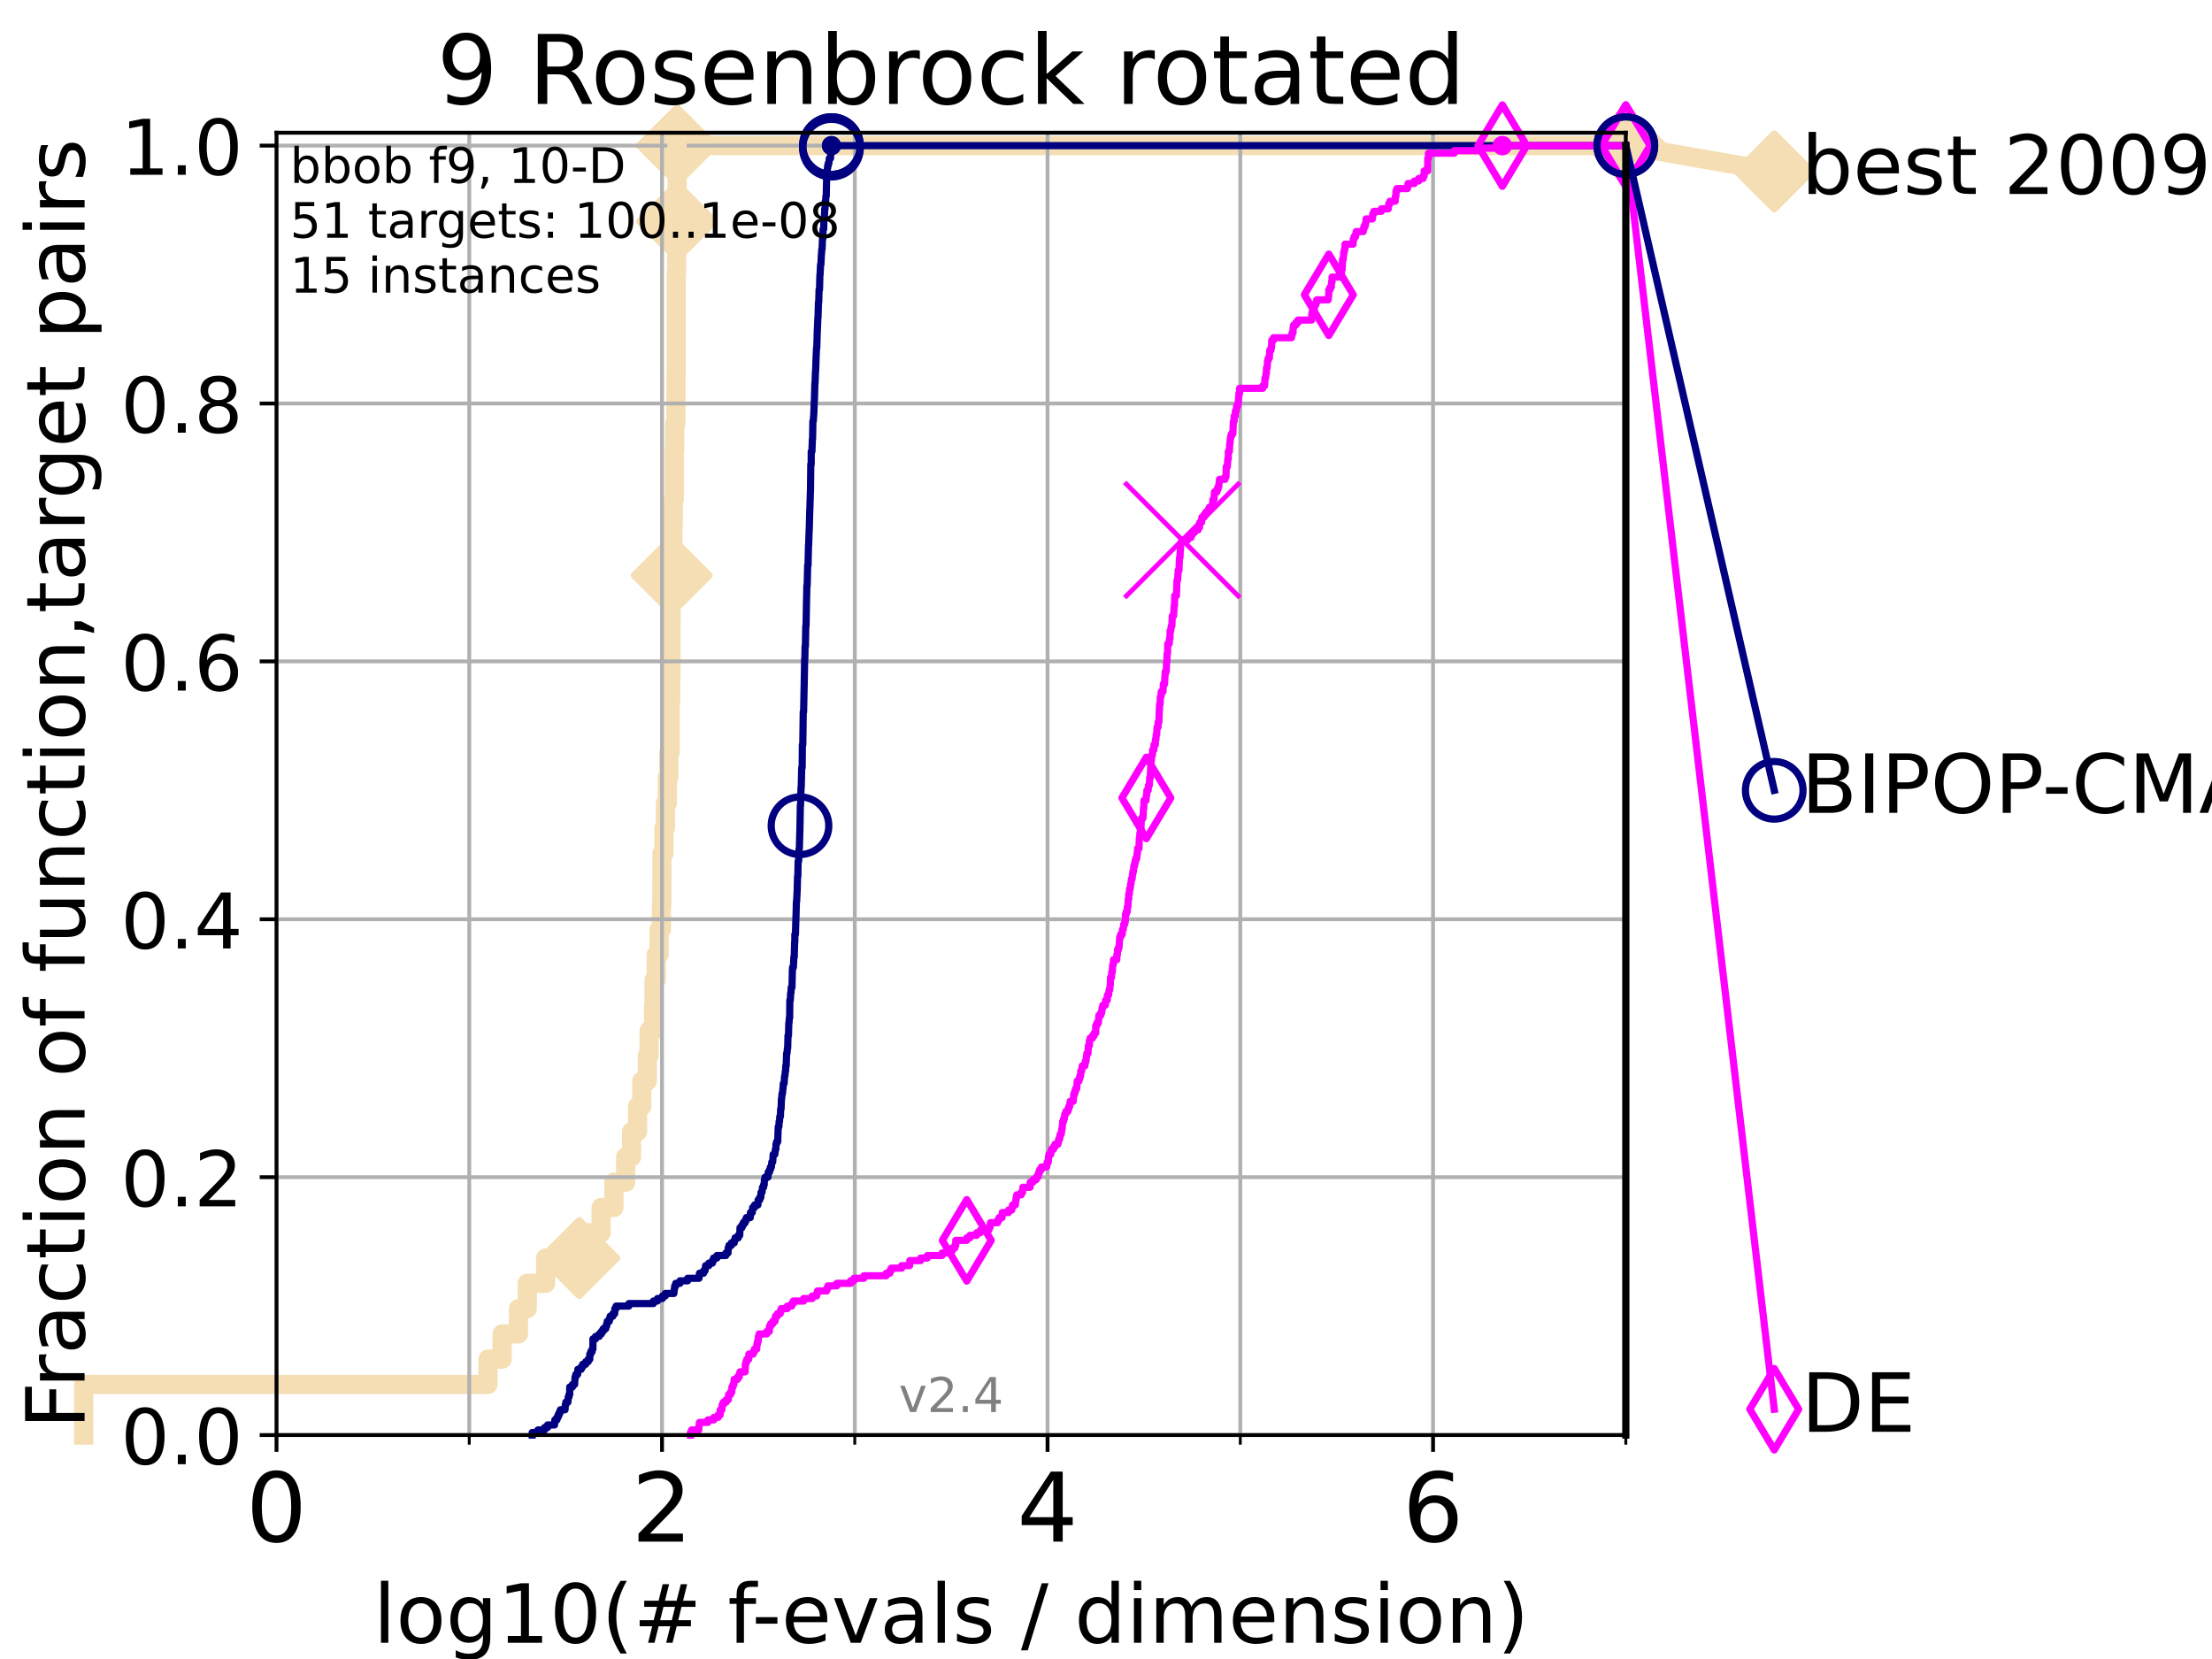 <?xml version="1.0" encoding="utf-8" standalone="no"?>
<!DOCTYPE svg PUBLIC "-//W3C//DTD SVG 1.1//EN"
  "http://www.w3.org/Graphics/SVG/1.1/DTD/svg11.dtd">
<!-- Created with matplotlib (https://matplotlib.org/) -->
<svg height="345.6pt" version="1.1" viewBox="0 0 460.8 345.6" width="460.8pt" xmlns="http://www.w3.org/2000/svg" xmlns:xlink="http://www.w3.org/1999/xlink">
 <defs>
  <style type="text/css">*{stroke-linecap:butt;stroke-linejoin:round;}</style>
 </defs>
 <g id="figure_1">
  <g id="patch_1">
   <path d="M 0 345.6 
L 460.8 345.6 
L 460.8 0 
L 0 0 
z
" style="fill:#ffffff;"/>
  </g>
  <g id="axes_1">
   <g id="patch_2">
    <path d="M 57.6 298.944 
L 338.688 298.944 
L 338.688 27.648 
L 57.6 27.648 
z
" style="fill:#ffffff;"/>
   </g>
   <g id="line2d_1">
    <path d="M 17.445 298.944 
L 17.445 288.41 
L 101.647 288.41 
L 101.647 283.143 
L 104.592 283.143 
L 104.592 277.877 
L 108.006 277.877 
L 108.006 272.61 
L 109.843 272.61 
L 109.843 267.343 
L 113.665 267.343 
L 113.665 262.076 
L 120.666 262.076 
L 120.666 256.809 
L 125.22 256.809 
L 125.22 251.542 
L 127.892 251.542 
L 127.892 246.275 
L 130.345 246.275 
L 130.345 241.009 
L 131.566 241.009 
L 131.566 235.742 
L 132.824 235.742 
L 132.824 230.475 
L 133.689 230.475 
L 133.689 225.208 
L 134.849 225.208 
L 134.849 219.941 
L 135.22 219.941 
L 135.22 214.674 
L 136.151 214.674 
L 136.151 209.407 
L 136.247 209.407 
L 136.247 204.141 
L 136.701 204.141 
L 136.701 198.874 
L 137.308 198.874 
L 137.308 193.607 
L 137.788 193.607 
L 137.788 188.34 
L 137.876 188.34 
L 137.876 183.073 
L 137.893 183.073 
L 137.893 177.806 
L 138.307 177.806 
L 138.307 172.539 
L 138.628 172.539 
L 138.628 167.272 
L 139.009 167.272 
L 139.009 162.006 
L 139.317 162.006 
L 139.317 156.739 
L 139.62 156.739 
L 139.62 146.205 
L 139.715 146.205 
L 139.715 140.938 
L 139.778 140.938 
L 139.778 130.404 
L 139.794 130.404 
L 139.794 125.138 
L 139.934 125.138 
L 139.934 119.871 
L 139.965 119.871 
L 139.965 114.604 
L 140.165 114.604 
L 140.165 109.337 
L 140.257 109.337 
L 140.257 104.07 
L 140.469 104.07 
L 140.469 93.536 
L 140.559 93.536 
L 140.559 88.27 
L 140.812 88.27 
L 140.812 83.003 
L 140.827 83.003 
L 140.827 77.736 
L 140.871 77.736 
L 140.871 56.668 
L 140.959 56.668 
L 140.959 51.402 
L 141.003 51.402 
L 141.003 46.135 
L 141.047 46.135 
L 141.047 30.334 
L 338.688 30.334 
" style="fill:none;stroke:#f5deb3;stroke-linecap:square;stroke-width:4;"/>
   </g>
   <g id="line2d_2">
    <defs>
     <path d="M -0 7.778 
L 7.778 0 
L 0 -7.778 
L -7.778 -0 
z
" id="m17c68b13dd" style="stroke:#f5deb3;stroke-linejoin:miter;stroke-width:1.5;"/>
    </defs>
    <g>
     <use style="fill:#f5deb3;stroke:#f5deb3;stroke-linejoin:miter;stroke-width:1.5;" x="120.666" xlink:href="#m17c68b13dd" y="262.076"/>
     <use style="fill:#f5deb3;stroke:#f5deb3;stroke-linejoin:miter;stroke-width:1.5;" x="139.934" xlink:href="#m17c68b13dd" y="119.871"/>
     <use style="fill:#f5deb3;stroke:#f5deb3;stroke-linejoin:miter;stroke-width:1.5;" x="141.047" xlink:href="#m17c68b13dd" y="46.135"/>
     <use style="fill:#f5deb3;stroke:#f5deb3;stroke-linejoin:miter;stroke-width:1.5;" x="141.047" xlink:href="#m17c68b13dd" y="30.334"/>
     <use style="fill:#f5deb3;stroke:#f5deb3;stroke-linejoin:miter;stroke-width:1.5;" x="141.047" xlink:href="#m17c68b13dd" y="30.334"/>
     <use style="fill:#f5deb3;stroke:#f5deb3;stroke-linejoin:miter;stroke-width:1.5;" x="338.688" xlink:href="#m17c68b13dd" y="30.334"/>
    </g>
   </g>
   <g id="line2d_3">
    <path style="fill:none;stroke:#f5deb3;stroke-linecap:square;stroke-width:4;"/>
    <g/>
   </g>
   <g id="line2d_4">
    <path d="M 338.688 30.334 
L 369.608 35.706 
" style="fill:none;stroke:#f5deb3;stroke-linecap:square;stroke-width:4;"/>
    <g>
     <use style="fill:#f5deb3;stroke:#f5deb3;stroke-linejoin:miter;stroke-width:1.5;" x="338.688" xlink:href="#m17c68b13dd" y="30.334"/>
     <use style="fill:#f5deb3;stroke:#f5deb3;stroke-linejoin:miter;stroke-width:1.5;" x="369.608" xlink:href="#m17c68b13dd" y="35.706"/>
    </g>
   </g>
   <g id="matplotlib.axis_1">
    <g id="xtick_1">
     <g id="line2d_5">
      <path clip-path="url(#pb2904f5009)" d="M 57.6 298.944 
L 57.6 27.648 
" style="fill:none;stroke:#b0b0b0;stroke-linecap:square;stroke-width:0.8;"/>
     </g>
     <g id="line2d_6">
      <defs>
       <path d="M 0 0 
L 0 3.5 
" id="m51da26a370" style="stroke:#000000;stroke-width:0.8;"/>
      </defs>
      <g>
       <use style="stroke:#000000;stroke-width:0.8;" x="57.6" xlink:href="#m51da26a370" y="298.944"/>
      </g>
     </g>
     <g id="text_1">
      <!-- 0 -->
      <g transform="translate(51.237 321.141)scale(0.2 -0.2)">
       <defs>
        <path d="M 31.781 66.406 
Q 24.172 66.406 20.328 58.906 
Q 16.5 51.422 16.5 36.375 
Q 16.5 21.391 20.328 13.891 
Q 24.172 6.391 31.781 6.391 
Q 39.453 6.391 43.281 13.891 
Q 47.125 21.391 47.125 36.375 
Q 47.125 51.422 43.281 58.906 
Q 39.453 66.406 31.781 66.406 
z
M 31.781 74.219 
Q 44.047 74.219 50.516 64.516 
Q 56.984 54.828 56.984 36.375 
Q 56.984 17.969 50.516 8.266 
Q 44.047 -1.422 31.781 -1.422 
Q 19.531 -1.422 13.062 8.266 
Q 6.594 17.969 6.594 36.375 
Q 6.594 54.828 13.062 64.516 
Q 19.531 74.219 31.781 74.219 
z
" id="DejaVuSans-48"/>
       </defs>
       <use xlink:href="#DejaVuSans-48"/>
      </g>
     </g>
    </g>
    <g id="xtick_2">
     <g id="line2d_7">
      <path clip-path="url(#pb2904f5009)" d="M 137.911 298.944 
L 137.911 27.648 
" style="fill:none;stroke:#b0b0b0;stroke-linecap:square;stroke-width:0.8;"/>
     </g>
     <g id="line2d_8">
      <g>
       <use style="stroke:#000000;stroke-width:0.8;" x="137.911" xlink:href="#m51da26a370" y="298.944"/>
      </g>
     </g>
     <g id="text_2">
      <!-- 2 -->
      <g transform="translate(131.548 321.141)scale(0.2 -0.2)">
       <defs>
        <path d="M 19.188 8.297 
L 53.609 8.297 
L 53.609 0 
L 7.328 0 
L 7.328 8.297 
Q 12.938 14.109 22.625 23.891 
Q 32.328 33.688 34.812 36.531 
Q 39.547 41.844 41.422 45.531 
Q 43.312 49.219 43.312 52.781 
Q 43.312 58.594 39.234 62.25 
Q 35.156 65.922 28.609 65.922 
Q 23.969 65.922 18.812 64.312 
Q 13.672 62.703 7.812 59.422 
L 7.812 69.391 
Q 13.766 71.781 18.938 73 
Q 24.125 74.219 28.422 74.219 
Q 39.75 74.219 46.484 68.547 
Q 53.219 62.891 53.219 53.422 
Q 53.219 48.922 51.531 44.891 
Q 49.859 40.875 45.406 35.406 
Q 44.188 33.984 37.641 27.219 
Q 31.109 20.453 19.188 8.297 
z
" id="DejaVuSans-50"/>
       </defs>
       <use xlink:href="#DejaVuSans-50"/>
      </g>
     </g>
    </g>
    <g id="xtick_3">
     <g id="line2d_9">
      <path clip-path="url(#pb2904f5009)" d="M 218.222 298.944 
L 218.222 27.648 
" style="fill:none;stroke:#b0b0b0;stroke-linecap:square;stroke-width:0.8;"/>
     </g>
     <g id="line2d_10">
      <g>
       <use style="stroke:#000000;stroke-width:0.8;" x="218.222" xlink:href="#m51da26a370" y="298.944"/>
      </g>
     </g>
     <g id="text_3">
      <!-- 4 -->
      <g transform="translate(211.859 321.141)scale(0.2 -0.2)">
       <defs>
        <path d="M 37.797 64.312 
L 12.891 25.391 
L 37.797 25.391 
z
M 35.203 72.906 
L 47.609 72.906 
L 47.609 25.391 
L 58.016 25.391 
L 58.016 17.188 
L 47.609 17.188 
L 47.609 0 
L 37.797 0 
L 37.797 17.188 
L 4.891 17.188 
L 4.891 26.703 
z
" id="DejaVuSans-52"/>
       </defs>
       <use xlink:href="#DejaVuSans-52"/>
      </g>
     </g>
    </g>
    <g id="xtick_4">
     <g id="line2d_11">
      <path clip-path="url(#pb2904f5009)" d="M 298.533 298.944 
L 298.533 27.648 
" style="fill:none;stroke:#b0b0b0;stroke-linecap:square;stroke-width:0.8;"/>
     </g>
     <g id="line2d_12">
      <g>
       <use style="stroke:#000000;stroke-width:0.8;" x="298.533" xlink:href="#m51da26a370" y="298.944"/>
      </g>
     </g>
     <g id="text_4">
      <!-- 6 -->
      <g transform="translate(292.17 321.141)scale(0.2 -0.2)">
       <defs>
        <path d="M 33.016 40.375 
Q 26.375 40.375 22.484 35.828 
Q 18.609 31.297 18.609 23.391 
Q 18.609 15.531 22.484 10.953 
Q 26.375 6.391 33.016 6.391 
Q 39.656 6.391 43.531 10.953 
Q 47.406 15.531 47.406 23.391 
Q 47.406 31.297 43.531 35.828 
Q 39.656 40.375 33.016 40.375 
z
M 52.594 71.297 
L 52.594 62.312 
Q 48.875 64.062 45.094 64.984 
Q 41.312 65.922 37.594 65.922 
Q 27.828 65.922 22.672 59.328 
Q 17.531 52.734 16.797 39.406 
Q 19.672 43.656 24.016 45.922 
Q 28.375 48.188 33.594 48.188 
Q 44.578 48.188 50.953 41.516 
Q 57.328 34.859 57.328 23.391 
Q 57.328 12.156 50.688 5.359 
Q 44.047 -1.422 33.016 -1.422 
Q 20.359 -1.422 13.672 8.266 
Q 6.984 17.969 6.984 36.375 
Q 6.984 53.656 15.188 63.938 
Q 23.391 74.219 37.203 74.219 
Q 40.922 74.219 44.703 73.484 
Q 48.484 72.75 52.594 71.297 
z
" id="DejaVuSans-54"/>
       </defs>
       <use xlink:href="#DejaVuSans-54"/>
      </g>
     </g>
    </g>
    <g id="xtick_5">
     <g id="line2d_13">
      <path clip-path="url(#pb2904f5009)" d="M 97.755 298.944 
L 97.755 27.648 
" style="fill:none;stroke:#b0b0b0;stroke-linecap:square;stroke-width:0.8;"/>
     </g>
     <g id="line2d_14">
      <defs>
       <path d="M 0 0 
L 0 2 
" id="m1eaaf32e76" style="stroke:#000000;stroke-width:0.6;"/>
      </defs>
      <g>
       <use style="stroke:#000000;stroke-width:0.6;" x="97.755" xlink:href="#m1eaaf32e76" y="298.944"/>
      </g>
     </g>
    </g>
    <g id="xtick_6">
     <g id="line2d_15">
      <path clip-path="url(#pb2904f5009)" d="M 178.066 298.944 
L 178.066 27.648 
" style="fill:none;stroke:#b0b0b0;stroke-linecap:square;stroke-width:0.8;"/>
     </g>
     <g id="line2d_16">
      <g>
       <use style="stroke:#000000;stroke-width:0.6;" x="178.066" xlink:href="#m1eaaf32e76" y="298.944"/>
      </g>
     </g>
    </g>
    <g id="xtick_7">
     <g id="line2d_17">
      <path clip-path="url(#pb2904f5009)" d="M 258.377 298.944 
L 258.377 27.648 
" style="fill:none;stroke:#b0b0b0;stroke-linecap:square;stroke-width:0.8;"/>
     </g>
     <g id="line2d_18">
      <g>
       <use style="stroke:#000000;stroke-width:0.6;" x="258.377" xlink:href="#m1eaaf32e76" y="298.944"/>
      </g>
     </g>
    </g>
    <g id="xtick_8">
     <g id="line2d_19">
      <path clip-path="url(#pb2904f5009)" d="M 338.688 298.944 
L 338.688 27.648 
" style="fill:none;stroke:#b0b0b0;stroke-linecap:square;stroke-width:0.8;"/>
     </g>
     <g id="line2d_20">
      <g>
       <use style="stroke:#000000;stroke-width:0.6;" x="338.688" xlink:href="#m1eaaf32e76" y="298.944"/>
      </g>
     </g>
    </g>
    <g id="text_5">
     <!-- log10(# f-evals / dimension) -->
     <g transform="translate(77.764 342.218)scale(0.17 -0.17)">
      <defs>
       <path d="M 9.422 75.984 
L 18.406 75.984 
L 18.406 0 
L 9.422 0 
z
" id="DejaVuSans-108"/>
       <path d="M 30.609 48.391 
Q 23.391 48.391 19.188 42.75 
Q 14.984 37.109 14.984 27.297 
Q 14.984 17.484 19.156 11.844 
Q 23.344 6.203 30.609 6.203 
Q 37.797 6.203 41.984 11.859 
Q 46.188 17.531 46.188 27.297 
Q 46.188 37.016 41.984 42.703 
Q 37.797 48.391 30.609 48.391 
z
M 30.609 56 
Q 42.328 56 49.016 48.375 
Q 55.719 40.766 55.719 27.297 
Q 55.719 13.875 49.016 6.219 
Q 42.328 -1.422 30.609 -1.422 
Q 18.844 -1.422 12.172 6.219 
Q 5.516 13.875 5.516 27.297 
Q 5.516 40.766 12.172 48.375 
Q 18.844 56 30.609 56 
z
" id="DejaVuSans-111"/>
       <path d="M 45.406 27.984 
Q 45.406 37.75 41.375 43.109 
Q 37.359 48.484 30.078 48.484 
Q 22.859 48.484 18.828 43.109 
Q 14.797 37.75 14.797 27.984 
Q 14.797 18.266 18.828 12.891 
Q 22.859 7.516 30.078 7.516 
Q 37.359 7.516 41.375 12.891 
Q 45.406 18.266 45.406 27.984 
z
M 54.391 6.781 
Q 54.391 -7.172 48.188 -13.984 
Q 42 -20.797 29.203 -20.797 
Q 24.469 -20.797 20.266 -20.094 
Q 16.062 -19.391 12.109 -17.922 
L 12.109 -9.188 
Q 16.062 -11.328 19.922 -12.344 
Q 23.781 -13.375 27.781 -13.375 
Q 36.625 -13.375 41.016 -8.766 
Q 45.406 -4.156 45.406 5.172 
L 45.406 9.625 
Q 42.625 4.781 38.281 2.391 
Q 33.938 0 27.875 0 
Q 17.828 0 11.672 7.656 
Q 5.516 15.328 5.516 27.984 
Q 5.516 40.672 11.672 48.328 
Q 17.828 56 27.875 56 
Q 33.938 56 38.281 53.609 
Q 42.625 51.219 45.406 46.391 
L 45.406 54.688 
L 54.391 54.688 
z
" id="DejaVuSans-103"/>
       <path d="M 12.406 8.297 
L 28.516 8.297 
L 28.516 63.922 
L 10.984 60.406 
L 10.984 69.391 
L 28.422 72.906 
L 38.281 72.906 
L 38.281 8.297 
L 54.391 8.297 
L 54.391 0 
L 12.406 0 
z
" id="DejaVuSans-49"/>
       <path d="M 31 75.875 
Q 24.469 64.656 21.281 53.656 
Q 18.109 42.672 18.109 31.391 
Q 18.109 20.125 21.312 9.062 
Q 24.516 -2 31 -13.188 
L 23.188 -13.188 
Q 15.875 -1.703 12.234 9.375 
Q 8.594 20.453 8.594 31.391 
Q 8.594 42.281 12.203 53.312 
Q 15.828 64.359 23.188 75.875 
z
" id="DejaVuSans-40"/>
       <path d="M 51.125 44 
L 36.922 44 
L 32.812 27.688 
L 47.125 27.688 
z
M 43.797 71.781 
L 38.719 51.516 
L 52.984 51.516 
L 58.109 71.781 
L 65.922 71.781 
L 60.891 51.516 
L 76.125 51.516 
L 76.125 44 
L 58.984 44 
L 54.984 27.688 
L 70.516 27.688 
L 70.516 20.219 
L 53.078 20.219 
L 48 0 
L 40.188 0 
L 45.219 20.219 
L 30.906 20.219 
L 25.875 0 
L 18.016 0 
L 23.094 20.219 
L 7.719 20.219 
L 7.719 27.688 
L 24.906 27.688 
L 29 44 
L 13.281 44 
L 13.281 51.516 
L 30.906 51.516 
L 35.891 71.781 
z
" id="DejaVuSans-35"/>
       <path id="DejaVuSans-32"/>
       <path d="M 37.109 75.984 
L 37.109 68.5 
L 28.516 68.5 
Q 23.688 68.5 21.797 66.547 
Q 19.922 64.594 19.922 59.516 
L 19.922 54.688 
L 34.719 54.688 
L 34.719 47.703 
L 19.922 47.703 
L 19.922 0 
L 10.891 0 
L 10.891 47.703 
L 2.297 47.703 
L 2.297 54.688 
L 10.891 54.688 
L 10.891 58.5 
Q 10.891 67.625 15.141 71.797 
Q 19.391 75.984 28.609 75.984 
z
" id="DejaVuSans-102"/>
       <path d="M 4.891 31.391 
L 31.203 31.391 
L 31.203 23.391 
L 4.891 23.391 
z
" id="DejaVuSans-45"/>
       <path d="M 56.203 29.594 
L 56.203 25.203 
L 14.891 25.203 
Q 15.484 15.922 20.484 11.062 
Q 25.484 6.203 34.422 6.203 
Q 39.594 6.203 44.453 7.469 
Q 49.312 8.734 54.109 11.281 
L 54.109 2.781 
Q 49.266 0.734 44.188 -0.344 
Q 39.109 -1.422 33.891 -1.422 
Q 20.797 -1.422 13.156 6.188 
Q 5.516 13.812 5.516 26.812 
Q 5.516 40.234 12.766 48.109 
Q 20.016 56 32.328 56 
Q 43.359 56 49.781 48.891 
Q 56.203 41.797 56.203 29.594 
z
M 47.219 32.234 
Q 47.125 39.594 43.094 43.984 
Q 39.062 48.391 32.422 48.391 
Q 24.906 48.391 20.391 44.141 
Q 15.875 39.891 15.188 32.172 
z
" id="DejaVuSans-101"/>
       <path d="M 2.984 54.688 
L 12.5 54.688 
L 29.594 8.797 
L 46.688 54.688 
L 56.203 54.688 
L 35.688 0 
L 23.484 0 
z
" id="DejaVuSans-118"/>
       <path d="M 34.281 27.484 
Q 23.391 27.484 19.188 25 
Q 14.984 22.516 14.984 16.5 
Q 14.984 11.719 18.141 8.906 
Q 21.297 6.109 26.703 6.109 
Q 34.188 6.109 38.703 11.406 
Q 43.219 16.703 43.219 25.484 
L 43.219 27.484 
z
M 52.203 31.203 
L 52.203 0 
L 43.219 0 
L 43.219 8.297 
Q 40.141 3.328 35.547 0.953 
Q 30.953 -1.422 24.312 -1.422 
Q 15.922 -1.422 10.953 3.297 
Q 6 8.016 6 15.922 
Q 6 25.141 12.172 29.828 
Q 18.359 34.516 30.609 34.516 
L 43.219 34.516 
L 43.219 35.406 
Q 43.219 41.609 39.141 45 
Q 35.062 48.391 27.688 48.391 
Q 23 48.391 18.547 47.266 
Q 14.109 46.141 10.016 43.891 
L 10.016 52.203 
Q 14.938 54.109 19.578 55.047 
Q 24.219 56 28.609 56 
Q 40.484 56 46.344 49.844 
Q 52.203 43.703 52.203 31.203 
z
" id="DejaVuSans-97"/>
       <path d="M 44.281 53.078 
L 44.281 44.578 
Q 40.484 46.531 36.375 47.5 
Q 32.281 48.484 27.875 48.484 
Q 21.188 48.484 17.844 46.438 
Q 14.5 44.391 14.5 40.281 
Q 14.5 37.156 16.891 35.375 
Q 19.281 33.594 26.516 31.984 
L 29.594 31.297 
Q 39.156 29.25 43.188 25.516 
Q 47.219 21.781 47.219 15.094 
Q 47.219 7.469 41.188 3.016 
Q 35.156 -1.422 24.609 -1.422 
Q 20.219 -1.422 15.453 -0.562 
Q 10.688 0.297 5.422 2 
L 5.422 11.281 
Q 10.406 8.688 15.234 7.391 
Q 20.062 6.109 24.812 6.109 
Q 31.156 6.109 34.562 8.281 
Q 37.984 10.453 37.984 14.406 
Q 37.984 18.062 35.516 20.016 
Q 33.062 21.969 24.703 23.781 
L 21.578 24.516 
Q 13.234 26.266 9.516 29.906 
Q 5.812 33.547 5.812 39.891 
Q 5.812 47.609 11.281 51.797 
Q 16.75 56 26.812 56 
Q 31.781 56 36.172 55.266 
Q 40.578 54.547 44.281 53.078 
z
" id="DejaVuSans-115"/>
       <path d="M 25.391 72.906 
L 33.688 72.906 
L 8.297 -9.281 
L 0 -9.281 
z
" id="DejaVuSans-47"/>
       <path d="M 45.406 46.391 
L 45.406 75.984 
L 54.391 75.984 
L 54.391 0 
L 45.406 0 
L 45.406 8.203 
Q 42.578 3.328 38.25 0.953 
Q 33.938 -1.422 27.875 -1.422 
Q 17.969 -1.422 11.734 6.484 
Q 5.516 14.406 5.516 27.297 
Q 5.516 40.188 11.734 48.094 
Q 17.969 56 27.875 56 
Q 33.938 56 38.25 53.625 
Q 42.578 51.266 45.406 46.391 
z
M 14.797 27.297 
Q 14.797 17.391 18.875 11.75 
Q 22.953 6.109 30.078 6.109 
Q 37.203 6.109 41.297 11.75 
Q 45.406 17.391 45.406 27.297 
Q 45.406 37.203 41.297 42.844 
Q 37.203 48.484 30.078 48.484 
Q 22.953 48.484 18.875 42.844 
Q 14.797 37.203 14.797 27.297 
z
" id="DejaVuSans-100"/>
       <path d="M 9.422 54.688 
L 18.406 54.688 
L 18.406 0 
L 9.422 0 
z
M 9.422 75.984 
L 18.406 75.984 
L 18.406 64.594 
L 9.422 64.594 
z
" id="DejaVuSans-105"/>
       <path d="M 52 44.188 
Q 55.375 50.25 60.062 53.125 
Q 64.75 56 71.094 56 
Q 79.641 56 84.281 50.016 
Q 88.922 44.047 88.922 33.016 
L 88.922 0 
L 79.891 0 
L 79.891 32.719 
Q 79.891 40.578 77.094 44.375 
Q 74.312 48.188 68.609 48.188 
Q 61.625 48.188 57.562 43.547 
Q 53.516 38.922 53.516 30.906 
L 53.516 0 
L 44.484 0 
L 44.484 32.719 
Q 44.484 40.625 41.703 44.406 
Q 38.922 48.188 33.109 48.188 
Q 26.219 48.188 22.156 43.531 
Q 18.109 38.875 18.109 30.906 
L 18.109 0 
L 9.078 0 
L 9.078 54.688 
L 18.109 54.688 
L 18.109 46.188 
Q 21.188 51.219 25.484 53.609 
Q 29.781 56 35.688 56 
Q 41.656 56 45.828 52.969 
Q 50 49.953 52 44.188 
z
" id="DejaVuSans-109"/>
       <path d="M 54.891 33.016 
L 54.891 0 
L 45.906 0 
L 45.906 32.719 
Q 45.906 40.484 42.875 44.328 
Q 39.844 48.188 33.797 48.188 
Q 26.516 48.188 22.312 43.547 
Q 18.109 38.922 18.109 30.906 
L 18.109 0 
L 9.078 0 
L 9.078 54.688 
L 18.109 54.688 
L 18.109 46.188 
Q 21.344 51.125 25.703 53.562 
Q 30.078 56 35.797 56 
Q 45.219 56 50.047 50.172 
Q 54.891 44.344 54.891 33.016 
z
" id="DejaVuSans-110"/>
       <path d="M 8.016 75.875 
L 15.828 75.875 
Q 23.141 64.359 26.781 53.312 
Q 30.422 42.281 30.422 31.391 
Q 30.422 20.453 26.781 9.375 
Q 23.141 -1.703 15.828 -13.188 
L 8.016 -13.188 
Q 14.5 -2 17.703 9.062 
Q 20.906 20.125 20.906 31.391 
Q 20.906 42.672 17.703 53.656 
Q 14.5 64.656 8.016 75.875 
z
" id="DejaVuSans-41"/>
      </defs>
      <use xlink:href="#DejaVuSans-108"/>
      <use x="27.783" xlink:href="#DejaVuSans-111"/>
      <use x="88.965" xlink:href="#DejaVuSans-103"/>
      <use x="152.441" xlink:href="#DejaVuSans-49"/>
      <use x="216.064" xlink:href="#DejaVuSans-48"/>
      <use x="279.688" xlink:href="#DejaVuSans-40"/>
      <use x="318.701" xlink:href="#DejaVuSans-35"/>
      <use x="402.49" xlink:href="#DejaVuSans-32"/>
      <use x="434.277" xlink:href="#DejaVuSans-102"/>
      <use x="463.982" xlink:href="#DejaVuSans-45"/>
      <use x="500.066" xlink:href="#DejaVuSans-101"/>
      <use x="561.59" xlink:href="#DejaVuSans-118"/>
      <use x="620.77" xlink:href="#DejaVuSans-97"/>
      <use x="682.049" xlink:href="#DejaVuSans-108"/>
      <use x="709.832" xlink:href="#DejaVuSans-115"/>
      <use x="761.932" xlink:href="#DejaVuSans-32"/>
      <use x="793.719" xlink:href="#DejaVuSans-47"/>
      <use x="827.41" xlink:href="#DejaVuSans-32"/>
      <use x="859.197" xlink:href="#DejaVuSans-100"/>
      <use x="922.674" xlink:href="#DejaVuSans-105"/>
      <use x="950.457" xlink:href="#DejaVuSans-109"/>
      <use x="1047.869" xlink:href="#DejaVuSans-101"/>
      <use x="1109.393" xlink:href="#DejaVuSans-110"/>
      <use x="1172.771" xlink:href="#DejaVuSans-115"/>
      <use x="1224.871" xlink:href="#DejaVuSans-105"/>
      <use x="1252.654" xlink:href="#DejaVuSans-111"/>
      <use x="1313.836" xlink:href="#DejaVuSans-110"/>
      <use x="1377.215" xlink:href="#DejaVuSans-41"/>
     </g>
    </g>
   </g>
   <g id="matplotlib.axis_2">
    <g id="ytick_1">
     <g id="line2d_21">
      <path clip-path="url(#pb2904f5009)" d="M 57.6 298.944 
L 338.688 298.944 
" style="fill:none;stroke:#b0b0b0;stroke-linecap:square;stroke-width:0.8;"/>
     </g>
     <g id="line2d_22">
      <defs>
       <path d="M 0 0 
L -3.5 0 
" id="md0d800b6fb" style="stroke:#000000;stroke-width:0.8;"/>
      </defs>
      <g>
       <use style="stroke:#000000;stroke-width:0.8;" x="57.6" xlink:href="#md0d800b6fb" y="298.944"/>
      </g>
     </g>
     <g id="text_6">
      <!-- 0.0 -->
      <g transform="translate(25.155 305.023)scale(0.16 -0.16)">
       <defs>
        <path d="M 10.688 12.406 
L 21 12.406 
L 21 0 
L 10.688 0 
z
" id="DejaVuSans-46"/>
       </defs>
       <use xlink:href="#DejaVuSans-48"/>
       <use x="63.623" xlink:href="#DejaVuSans-46"/>
       <use x="95.41" xlink:href="#DejaVuSans-48"/>
      </g>
     </g>
    </g>
    <g id="ytick_2">
     <g id="line2d_23">
      <path clip-path="url(#pb2904f5009)" d="M 57.6 245.222 
L 338.688 245.222 
" style="fill:none;stroke:#b0b0b0;stroke-linecap:square;stroke-width:0.8;"/>
     </g>
     <g id="line2d_24">
      <g>
       <use style="stroke:#000000;stroke-width:0.8;" x="57.6" xlink:href="#md0d800b6fb" y="245.222"/>
      </g>
     </g>
     <g id="text_7">
      <!-- 0.2 -->
      <g transform="translate(25.155 251.301)scale(0.16 -0.16)">
       <use xlink:href="#DejaVuSans-48"/>
       <use x="63.623" xlink:href="#DejaVuSans-46"/>
       <use x="95.41" xlink:href="#DejaVuSans-50"/>
      </g>
     </g>
    </g>
    <g id="ytick_3">
     <g id="line2d_25">
      <path clip-path="url(#pb2904f5009)" d="M 57.6 191.5 
L 338.688 191.5 
" style="fill:none;stroke:#b0b0b0;stroke-linecap:square;stroke-width:0.8;"/>
     </g>
     <g id="line2d_26">
      <g>
       <use style="stroke:#000000;stroke-width:0.8;" x="57.6" xlink:href="#md0d800b6fb" y="191.5"/>
      </g>
     </g>
     <g id="text_8">
      <!-- 0.4 -->
      <g transform="translate(25.155 197.579)scale(0.16 -0.16)">
       <use xlink:href="#DejaVuSans-48"/>
       <use x="63.623" xlink:href="#DejaVuSans-46"/>
       <use x="95.41" xlink:href="#DejaVuSans-52"/>
      </g>
     </g>
    </g>
    <g id="ytick_4">
     <g id="line2d_27">
      <path clip-path="url(#pb2904f5009)" d="M 57.6 137.778 
L 338.688 137.778 
" style="fill:none;stroke:#b0b0b0;stroke-linecap:square;stroke-width:0.8;"/>
     </g>
     <g id="line2d_28">
      <g>
       <use style="stroke:#000000;stroke-width:0.8;" x="57.6" xlink:href="#md0d800b6fb" y="137.778"/>
      </g>
     </g>
     <g id="text_9">
      <!-- 0.6 -->
      <g transform="translate(25.155 143.857)scale(0.16 -0.16)">
       <use xlink:href="#DejaVuSans-48"/>
       <use x="63.623" xlink:href="#DejaVuSans-46"/>
       <use x="95.41" xlink:href="#DejaVuSans-54"/>
      </g>
     </g>
    </g>
    <g id="ytick_5">
     <g id="line2d_29">
      <path clip-path="url(#pb2904f5009)" d="M 57.6 84.056 
L 338.688 84.056 
" style="fill:none;stroke:#b0b0b0;stroke-linecap:square;stroke-width:0.8;"/>
     </g>
     <g id="line2d_30">
      <g>
       <use style="stroke:#000000;stroke-width:0.8;" x="57.6" xlink:href="#md0d800b6fb" y="84.056"/>
      </g>
     </g>
     <g id="text_10">
      <!-- 0.8 -->
      <g transform="translate(25.155 90.135)scale(0.16 -0.16)">
       <defs>
        <path d="M 31.781 34.625 
Q 24.75 34.625 20.719 30.859 
Q 16.703 27.094 16.703 20.516 
Q 16.703 13.922 20.719 10.156 
Q 24.75 6.391 31.781 6.391 
Q 38.812 6.391 42.859 10.172 
Q 46.922 13.969 46.922 20.516 
Q 46.922 27.094 42.891 30.859 
Q 38.875 34.625 31.781 34.625 
z
M 21.922 38.812 
Q 15.578 40.375 12.031 44.719 
Q 8.5 49.078 8.5 55.328 
Q 8.5 64.062 14.719 69.141 
Q 20.953 74.219 31.781 74.219 
Q 42.672 74.219 48.875 69.141 
Q 55.078 64.062 55.078 55.328 
Q 55.078 49.078 51.531 44.719 
Q 48 40.375 41.703 38.812 
Q 48.828 37.156 52.797 32.312 
Q 56.781 27.484 56.781 20.516 
Q 56.781 9.906 50.312 4.234 
Q 43.844 -1.422 31.781 -1.422 
Q 19.734 -1.422 13.25 4.234 
Q 6.781 9.906 6.781 20.516 
Q 6.781 27.484 10.781 32.312 
Q 14.797 37.156 21.922 38.812 
z
M 18.312 54.391 
Q 18.312 48.734 21.844 45.562 
Q 25.391 42.391 31.781 42.391 
Q 38.141 42.391 41.719 45.562 
Q 45.312 48.734 45.312 54.391 
Q 45.312 60.062 41.719 63.234 
Q 38.141 66.406 31.781 66.406 
Q 25.391 66.406 21.844 63.234 
Q 18.312 60.062 18.312 54.391 
z
" id="DejaVuSans-56"/>
       </defs>
       <use xlink:href="#DejaVuSans-48"/>
       <use x="63.623" xlink:href="#DejaVuSans-46"/>
       <use x="95.41" xlink:href="#DejaVuSans-56"/>
      </g>
     </g>
    </g>
    <g id="ytick_6">
     <g id="line2d_31">
      <path clip-path="url(#pb2904f5009)" d="M 57.6 30.334 
L 338.688 30.334 
" style="fill:none;stroke:#b0b0b0;stroke-linecap:square;stroke-width:0.8;"/>
     </g>
     <g id="line2d_32">
      <g>
       <use style="stroke:#000000;stroke-width:0.8;" x="57.6" xlink:href="#md0d800b6fb" y="30.334"/>
      </g>
     </g>
     <g id="text_11">
      <!-- 1.0 -->
      <g transform="translate(25.155 36.413)scale(0.16 -0.16)">
       <use xlink:href="#DejaVuSans-49"/>
       <use x="63.623" xlink:href="#DejaVuSans-46"/>
       <use x="95.41" xlink:href="#DejaVuSans-48"/>
      </g>
     </g>
    </g>
    <g id="text_12">
     <!-- Fraction of function,target pairs -->
     <g transform="translate(17.62 297.681)rotate(-90)scale(0.17 -0.17)">
      <defs>
       <path d="M 9.812 72.906 
L 51.703 72.906 
L 51.703 64.594 
L 19.672 64.594 
L 19.672 43.109 
L 48.578 43.109 
L 48.578 34.812 
L 19.672 34.812 
L 19.672 0 
L 9.812 0 
z
" id="DejaVuSans-70"/>
       <path d="M 41.109 46.297 
Q 39.594 47.172 37.812 47.578 
Q 36.031 48 33.891 48 
Q 26.266 48 22.188 43.047 
Q 18.109 38.094 18.109 28.812 
L 18.109 0 
L 9.078 0 
L 9.078 54.688 
L 18.109 54.688 
L 18.109 46.188 
Q 20.953 51.172 25.484 53.578 
Q 30.031 56 36.531 56 
Q 37.453 56 38.578 55.875 
Q 39.703 55.766 41.062 55.516 
z
" id="DejaVuSans-114"/>
       <path d="M 48.781 52.594 
L 48.781 44.188 
Q 44.969 46.297 41.141 47.344 
Q 37.312 48.391 33.406 48.391 
Q 24.656 48.391 19.812 42.844 
Q 14.984 37.312 14.984 27.297 
Q 14.984 17.281 19.812 11.734 
Q 24.656 6.203 33.406 6.203 
Q 37.312 6.203 41.141 7.25 
Q 44.969 8.297 48.781 10.406 
L 48.781 2.094 
Q 45.016 0.344 40.984 -0.531 
Q 36.969 -1.422 32.422 -1.422 
Q 20.062 -1.422 12.781 6.344 
Q 5.516 14.109 5.516 27.297 
Q 5.516 40.672 12.859 48.328 
Q 20.219 56 33.016 56 
Q 37.156 56 41.109 55.141 
Q 45.062 54.297 48.781 52.594 
z
" id="DejaVuSans-99"/>
       <path d="M 18.312 70.219 
L 18.312 54.688 
L 36.812 54.688 
L 36.812 47.703 
L 18.312 47.703 
L 18.312 18.016 
Q 18.312 11.328 20.141 9.422 
Q 21.969 7.516 27.594 7.516 
L 36.812 7.516 
L 36.812 0 
L 27.594 0 
Q 17.188 0 13.234 3.875 
Q 9.281 7.766 9.281 18.016 
L 9.281 47.703 
L 2.688 47.703 
L 2.688 54.688 
L 9.281 54.688 
L 9.281 70.219 
z
" id="DejaVuSans-116"/>
       <path d="M 8.5 21.578 
L 8.5 54.688 
L 17.484 54.688 
L 17.484 21.922 
Q 17.484 14.156 20.5 10.266 
Q 23.531 6.391 29.594 6.391 
Q 36.859 6.391 41.078 11.031 
Q 45.312 15.672 45.312 23.688 
L 45.312 54.688 
L 54.297 54.688 
L 54.297 0 
L 45.312 0 
L 45.312 8.406 
Q 42.047 3.422 37.719 1 
Q 33.406 -1.422 27.688 -1.422 
Q 18.266 -1.422 13.375 4.438 
Q 8.5 10.297 8.5 21.578 
z
M 31.109 56 
z
" id="DejaVuSans-117"/>
       <path d="M 11.719 12.406 
L 22.016 12.406 
L 22.016 4 
L 14.016 -11.625 
L 7.719 -11.625 
L 11.719 4 
z
" id="DejaVuSans-44"/>
       <path d="M 18.109 8.203 
L 18.109 -20.797 
L 9.078 -20.797 
L 9.078 54.688 
L 18.109 54.688 
L 18.109 46.391 
Q 20.953 51.266 25.266 53.625 
Q 29.594 56 35.594 56 
Q 45.562 56 51.781 48.094 
Q 58.016 40.188 58.016 27.297 
Q 58.016 14.406 51.781 6.484 
Q 45.562 -1.422 35.594 -1.422 
Q 29.594 -1.422 25.266 0.953 
Q 20.953 3.328 18.109 8.203 
z
M 48.688 27.297 
Q 48.688 37.203 44.609 42.844 
Q 40.531 48.484 33.406 48.484 
Q 26.266 48.484 22.188 42.844 
Q 18.109 37.203 18.109 27.297 
Q 18.109 17.391 22.188 11.75 
Q 26.266 6.109 33.406 6.109 
Q 40.531 6.109 44.609 11.75 
Q 48.688 17.391 48.688 27.297 
z
" id="DejaVuSans-112"/>
      </defs>
      <use xlink:href="#DejaVuSans-70"/>
      <use x="50.27" xlink:href="#DejaVuSans-114"/>
      <use x="91.383" xlink:href="#DejaVuSans-97"/>
      <use x="152.662" xlink:href="#DejaVuSans-99"/>
      <use x="207.643" xlink:href="#DejaVuSans-116"/>
      <use x="246.852" xlink:href="#DejaVuSans-105"/>
      <use x="274.635" xlink:href="#DejaVuSans-111"/>
      <use x="335.816" xlink:href="#DejaVuSans-110"/>
      <use x="399.195" xlink:href="#DejaVuSans-32"/>
      <use x="430.982" xlink:href="#DejaVuSans-111"/>
      <use x="492.164" xlink:href="#DejaVuSans-102"/>
      <use x="527.369" xlink:href="#DejaVuSans-32"/>
      <use x="559.156" xlink:href="#DejaVuSans-102"/>
      <use x="594.361" xlink:href="#DejaVuSans-117"/>
      <use x="657.74" xlink:href="#DejaVuSans-110"/>
      <use x="721.119" xlink:href="#DejaVuSans-99"/>
      <use x="776.1" xlink:href="#DejaVuSans-116"/>
      <use x="815.309" xlink:href="#DejaVuSans-105"/>
      <use x="843.092" xlink:href="#DejaVuSans-111"/>
      <use x="904.273" xlink:href="#DejaVuSans-110"/>
      <use x="967.652" xlink:href="#DejaVuSans-44"/>
      <use x="999.439" xlink:href="#DejaVuSans-116"/>
      <use x="1038.648" xlink:href="#DejaVuSans-97"/>
      <use x="1099.928" xlink:href="#DejaVuSans-114"/>
      <use x="1139.291" xlink:href="#DejaVuSans-103"/>
      <use x="1202.768" xlink:href="#DejaVuSans-101"/>
      <use x="1264.291" xlink:href="#DejaVuSans-116"/>
      <use x="1303.5" xlink:href="#DejaVuSans-32"/>
      <use x="1335.287" xlink:href="#DejaVuSans-112"/>
      <use x="1398.764" xlink:href="#DejaVuSans-97"/>
      <use x="1460.043" xlink:href="#DejaVuSans-105"/>
      <use x="1487.826" xlink:href="#DejaVuSans-114"/>
      <use x="1528.939" xlink:href="#DejaVuSans-115"/>
     </g>
    </g>
   </g>
   <g id="line2d_33">
    <defs>
     <path d="M 0 1.5 
C 0.398 1.5 0.779 1.342 1.061 1.061 
C 1.342 0.779 1.5 0.398 1.5 0 
C 1.5 -0.398 1.342 -0.779 1.061 -1.061 
C 0.779 -1.342 0.398 -1.5 0 -1.5 
C -0.398 -1.5 -0.779 -1.342 -1.061 -1.061 
C -1.342 -0.779 -1.5 -0.398 -1.5 0 
C -1.5 0.398 -1.342 0.779 -1.061 1.061 
C -0.779 1.342 -0.398 1.5 0 1.5 
z
" id="mda591eb2a1" style="stroke:#f5deb3;"/>
    </defs>
    <g>
     <use style="fill:#f5deb3;stroke:#f5deb3;" x="141.047" xlink:href="#mda591eb2a1" y="30.334"/>
     <use style="fill:#f5deb3;stroke:#f5deb3;" x="141.047" xlink:href="#mda591eb2a1" y="30.334"/>
    </g>
   </g>
   <g id="line2d_34">
    <defs>
     <path d="M 0 1.5 
C 0.398 1.5 0.779 1.342 1.061 1.061 
C 1.342 0.779 1.5 0.398 1.5 0 
C 1.5 -0.398 1.342 -0.779 1.061 -1.061 
C 0.779 -1.342 0.398 -1.5 0 -1.5 
C -0.398 -1.5 -0.779 -1.342 -1.061 -1.061 
C -1.342 -0.779 -1.5 -0.398 -1.5 0 
C -1.5 0.398 -1.342 0.779 -1.061 1.061 
C -0.779 1.342 -0.398 1.5 0 1.5 
z
" id="mfc252aff3d" style="stroke:#000080;"/>
    </defs>
    <g>
     <use style="fill:#000080;stroke:#000080;" x="173.209" xlink:href="#mfc252aff3d" y="30.334"/>
     <use style="fill:#000080;stroke:#000080;" x="173.209" xlink:href="#mfc252aff3d" y="30.334"/>
    </g>
   </g>
   <g id="line2d_35">
    <path d="M 110.86 298.944 
L 110.86 298.417 
L 112.052 298.417 
L 112.052 297.891 
L 113.454 297.891 
L 113.454 297.364 
L 114.08 297.364 
L 114.08 296.837 
L 115.523 296.837 
L 115.586 295.784 
L 116.02 295.784 
L 116.02 295.257 
L 116.263 295.257 
L 116.263 294.731 
L 116.503 294.731 
L 116.503 294.204 
L 116.739 294.204 
L 116.739 293.677 
L 117.71 293.677 
L 117.765 292.624 
L 117.876 292.624 
L 117.876 292.097 
L 118.31 292.097 
L 118.364 291.044 
L 118.524 291.044 
L 118.524 290.517 
L 118.682 290.517 
L 118.682 288.937 
L 119.25 288.937 
L 119.25 288.41 
L 119.702 288.41 
L 119.801 286.83 
L 119.948 286.83 
L 119.948 286.304 
L 120.335 286.304 
L 120.382 285.25 
L 121.083 285.25 
L 121.083 284.723 
L 121.4 284.723 
L 121.4 284.197 
L 122.018 284.197 
L 122.018 283.67 
L 122.531 283.67 
L 122.531 283.143 
L 122.865 283.143 
L 122.865 282.09 
L 123.071 282.09 
L 123.071 281.563 
L 123.354 281.563 
L 123.354 281.037 
L 123.514 281.037 
L 123.514 278.93 
L 124.063 278.93 
L 124.063 278.403 
L 124.818 278.403 
L 124.818 277.877 
L 125.292 277.877 
L 125.292 277.35 
L 125.648 277.35 
L 125.648 276.823 
L 126.168 276.823 
L 126.168 276.296 
L 126.372 276.296 
L 126.372 275.77 
L 126.507 275.77 
L 126.507 275.243 
L 126.937 275.243 
L 126.937 274.716 
L 127.1 274.716 
L 127.1 274.19 
L 127.674 274.19 
L 127.674 273.663 
L 128.047 273.663 
L 128.077 272.61 
L 128.351 272.61 
L 128.351 272.083 
L 131.005 272.083 
L 131.005 271.556 
L 136.112 271.556 
L 136.112 271.03 
L 136.961 271.03 
L 136.961 270.503 
L 137.998 270.503 
L 137.998 269.976 
L 138.595 269.976 
L 138.595 269.45 
L 140.379 269.45 
L 140.484 268.396 
L 140.559 268.396 
L 140.559 267.87 
L 140.768 267.87 
L 140.768 267.343 
L 141.648 267.343 
L 141.648 266.816 
L 143.248 266.816 
L 143.248 266.289 
L 145.621 266.289 
L 145.711 265.236 
L 146.57 265.236 
L 146.57 264.709 
L 146.885 264.709 
L 146.989 263.656 
L 147.66 263.656 
L 147.66 263.129 
L 148.412 263.129 
L 148.412 262.603 
L 148.649 262.603 
L 148.649 262.076 
L 149.35 262.076 
L 149.35 261.549 
L 151.203 261.549 
L 151.203 261.023 
L 151.661 261.023 
L 151.693 259.969 
L 151.85 259.969 
L 151.85 259.443 
L 152.353 259.443 
L 152.353 258.916 
L 152.952 258.916 
L 152.952 258.389 
L 153.142 258.389 
L 153.142 257.862 
L 153.792 257.862 
L 153.792 257.336 
L 154.098 257.336 
L 154.16 255.756 
L 154.561 255.756 
L 154.561 255.229 
L 154.841 255.229 
L 154.841 254.702 
L 155.245 254.702 
L 155.245 254.176 
L 155.483 254.176 
L 155.483 253.649 
L 156.303 253.649 
L 156.328 252.596 
L 156.706 252.596 
L 156.794 251.542 
L 157.197 251.542 
L 157.197 251.016 
L 157.882 251.016 
L 157.932 249.962 
L 158.266 249.962 
L 158.266 249.436 
L 158.493 249.436 
L 158.541 248.382 
L 158.748 248.382 
L 158.848 247.329 
L 159.072 247.329 
L 159.072 246.802 
L 159.201 246.802 
L 159.232 245.749 
L 159.375 245.749 
L 159.375 245.222 
L 159.986 245.222 
L 160.025 244.169 
L 160.307 244.169 
L 160.307 243.642 
L 160.495 243.642 
L 160.495 243.115 
L 160.689 243.115 
L 160.784 242.062 
L 160.966 242.062 
L 161.068 240.482 
L 161.411 240.482 
L 161.52 239.428 
L 161.627 239.428 
L 161.645 238.375 
L 161.766 238.375 
L 161.766 237.848 
L 162.013 237.848 
L 162.096 235.215 
L 162.126 235.215 
L 162.126 234.688 
L 162.26 234.688 
L 162.303 233.635 
L 162.389 233.635 
L 162.445 232.582 
L 162.573 232.582 
L 162.628 231.001 
L 162.716 231.001 
L 162.788 228.895 
L 162.834 228.895 
L 162.909 227.841 
L 163.004 227.841 
L 163.091 226.788 
L 163.119 226.788 
L 163.173 225.735 
L 163.34 225.735 
L 163.445 224.155 
L 163.506 224.155 
L 163.606 223.101 
L 163.654 223.101 
L 163.681 222.048 
L 163.781 222.048 
L 163.864 219.414 
L 163.954 219.414 
L 164.028 218.361 
L 164.087 218.361 
L 164.153 215.728 
L 164.253 215.728 
L 164.326 213.094 
L 164.368 213.094 
L 164.429 212.041 
L 164.501 212.041 
L 164.539 208.354 
L 164.638 208.354 
L 164.713 206.774 
L 164.784 206.774 
L 164.821 205.721 
L 164.984 205.721 
L 165.069 202.034 
L 165.106 202.034 
L 165.106 201.507 
L 165.277 201.507 
L 165.368 199.4 
L 165.451 199.4 
L 165.54 196.24 
L 165.573 196.24 
L 165.58 194.66 
L 165.704 194.66 
L 165.81 190.973 
L 165.821 190.973 
L 165.908 187.813 
L 165.95 187.813 
L 166.055 185.706 
L 166.062 185.706 
L 166.145 182.546 
L 166.204 182.546 
L 166.265 179.386 
L 166.368 179.386 
L 166.477 176.753 
L 166.521 176.753 
L 166.622 173.066 
L 166.632 173.066 
L 166.723 167.799 
L 166.766 167.799 
L 166.866 164.112 
L 166.909 164.112 
L 167.011 159.899 
L 167.106 159.899 
L 167.148 155.159 
L 167.233 155.159 
L 167.33 148.312 
L 167.404 148.312 
L 167.513 143.045 
L 167.52 143.045 
L 167.625 137.251 
L 167.666 137.251 
L 167.713 134.618 
L 167.783 134.618 
L 167.858 130.404 
L 167.917 130.404 
L 168.023 124.611 
L 168.029 124.611 
L 168.085 121.977 
L 168.15 121.977 
L 168.251 117.764 
L 168.327 117.764 
L 168.428 113.55 
L 168.455 113.55 
L 168.561 110.39 
L 168.579 110.39 
L 168.689 106.177 
L 168.707 106.177 
L 168.814 102.49 
L 168.832 102.49 
L 168.903 96.697 
L 168.988 96.697 
L 168.994 94.063 
L 169.137 94.063 
L 169.236 91.43 
L 169.277 91.43 
L 169.337 87.743 
L 169.423 87.743 
L 169.526 86.163 
L 169.535 86.163 
L 169.631 83.529 
L 169.648 83.529 
L 169.755 79.843 
L 169.786 79.843 
L 169.889 77.209 
L 169.912 77.209 
L 170.023 74.049 
L 170.025 74.049 
L 170.1 72.469 
L 170.152 72.469 
L 170.256 68.782 
L 170.27 68.782 
L 170.378 66.149 
L 170.411 66.149 
L 170.497 62.989 
L 170.551 62.989 
L 170.629 60.355 
L 170.719 60.355 
L 170.801 57.195 
L 170.841 57.195 
L 170.936 55.088 
L 171.014 55.088 
L 171.108 52.982 
L 171.134 52.982 
L 171.191 51.928 
L 171.256 51.928 
L 171.333 49.821 
L 171.394 49.821 
L 171.466 47.715 
L 171.593 47.715 
L 171.638 45.608 
L 171.729 45.608 
L 171.804 43.501 
L 171.871 43.501 
L 171.916 41.921 
L 172.002 41.921 
L 172.052 40.868 
L 172.118 40.868 
L 172.201 37.181 
L 172.255 37.181 
L 172.354 35.074 
L 172.41 35.074 
L 172.41 34.548 
L 172.528 34.548 
L 172.528 34.021 
L 172.673 34.021 
L 172.763 32.968 
L 173.017 32.968 
L 173.077 31.914 
L 173.137 31.914 
L 173.209 30.334 
L 338.688 30.334 
L 338.688 30.334 
" style="fill:none;stroke:#000080;stroke-linecap:square;stroke-width:1.5;"/>
   </g>
   <g id="line2d_36">
    <defs>
     <path d="M 0 6 
C 1.591 6 3.117 5.368 4.243 4.243 
C 5.368 3.117 6 1.591 6 0 
C 6 -1.591 5.368 -3.117 4.243 -4.243 
C 3.117 -5.368 1.591 -6 0 -6 
C -1.591 -6 -3.117 -5.368 -4.243 -4.243 
C -5.368 -3.117 -6 -1.591 -6 0 
C -6 1.591 -5.368 3.117 -4.243 4.243 
C -3.117 5.368 -1.591 6 0 6 
z
" id="maee6c97e3e" style="stroke:#000080;stroke-width:1.5;"/>
    </defs>
    <g>
     <use style="fill-opacity:0;stroke:#000080;stroke-width:1.5;" x="166.652" xlink:href="#maee6c97e3e" y="172.013"/>
     <use style="fill-opacity:0;stroke:#000080;stroke-width:1.5;" x="173.209" xlink:href="#maee6c97e3e" y="30.861"/>
     <use style="fill-opacity:0;stroke:#000080;stroke-width:1.5;" x="173.209" xlink:href="#maee6c97e3e" y="30.334"/>
     <use style="fill-opacity:0;stroke:#000080;stroke-width:1.5;" x="173.209" xlink:href="#maee6c97e3e" y="30.334"/>
     <use style="fill-opacity:0;stroke:#000080;stroke-width:1.5;" x="338.688" xlink:href="#maee6c97e3e" y="30.334"/>
    </g>
   </g>
   <g id="line2d_37">
    <path style="fill:none;stroke:#000080;stroke-linecap:square;stroke-width:1.5;"/>
    <g/>
   </g>
   <g id="line2d_38">
    <defs>
     <path d="M 0 1.5 
C 0.398 1.5 0.779 1.342 1.061 1.061 
C 1.342 0.779 1.5 0.398 1.5 0 
C 1.5 -0.398 1.342 -0.779 1.061 -1.061 
C 0.779 -1.342 0.398 -1.5 0 -1.5 
C -0.398 -1.5 -0.779 -1.342 -1.061 -1.061 
C -1.342 -0.779 -1.5 -0.398 -1.5 0 
C -1.5 0.398 -1.342 0.779 -1.061 1.061 
C -0.779 1.342 -0.398 1.5 0 1.5 
z
" id="mbe59cfd387" style="stroke:#ff00ff;"/>
    </defs>
    <g>
     <use style="fill:#ff00ff;stroke:#ff00ff;" x="312.965" xlink:href="#mbe59cfd387" y="30.334"/>
     <use style="fill:#ff00ff;stroke:#ff00ff;" x="312.965" xlink:href="#mbe59cfd387" y="30.334"/>
    </g>
   </g>
   <g id="line2d_39">
    <path d="M 143.828 298.944 
L 143.828 298.417 
L 144.051 298.417 
L 144.051 297.891 
L 145.565 297.891 
L 145.621 296.837 
L 145.711 296.837 
L 145.711 296.311 
L 147.47 296.311 
L 147.47 295.784 
L 148.715 295.784 
L 148.715 295.257 
L 149.62 295.257 
L 149.62 294.731 
L 150.042 294.731 
L 150.042 293.677 
L 150.387 293.677 
L 150.438 292.624 
L 150.683 292.624 
L 150.683 292.097 
L 151.268 292.097 
L 151.268 291.57 
L 151.732 291.57 
L 151.764 290.517 
L 152.184 290.517 
L 152.184 289.99 
L 152.451 289.99 
L 152.474 288.937 
L 152.707 288.937 
L 152.707 288.41 
L 152.885 288.41 
L 152.922 287.357 
L 153.644 287.357 
L 153.644 286.83 
L 153.995 286.83 
L 153.995 286.304 
L 154.147 286.304 
L 154.147 285.777 
L 155.226 285.777 
L 155.265 284.197 
L 155.387 284.197 
L 155.387 283.67 
L 155.59 283.67 
L 155.59 283.143 
L 155.978 283.143 
L 155.997 282.09 
L 156.912 282.09 
L 156.912 281.563 
L 157.157 281.563 
L 157.157 281.037 
L 157.647 281.037 
L 157.675 279.983 
L 157.787 279.983 
L 157.787 279.457 
L 157.948 279.457 
L 157.987 278.403 
L 158.146 278.403 
L 158.146 277.877 
L 159.738 277.877 
L 159.738 277.35 
L 160.269 277.35 
L 160.288 276.296 
L 160.542 276.296 
L 160.542 275.77 
L 160.989 275.77 
L 160.989 275.243 
L 161.456 275.243 
L 161.529 274.19 
L 161.929 274.19 
L 161.929 273.663 
L 162.534 273.663 
L 162.534 273.136 
L 162.741 273.136 
L 162.741 272.61 
L 164.005 272.61 
L 164.005 272.083 
L 164.929 272.083 
L 164.929 271.556 
L 165.27 271.556 
L 165.27 271.03 
L 167.401 271.03 
L 167.401 270.503 
L 169.21 270.503 
L 169.21 269.976 
L 170.111 269.976 
L 170.111 269.45 
L 170.297 269.45 
L 170.297 268.923 
L 172.218 268.923 
L 172.218 268.396 
L 172.463 268.396 
L 172.463 267.87 
L 174.318 267.87 
L 174.318 267.343 
L 177.205 267.343 
L 177.205 266.816 
L 177.895 266.816 
L 177.895 266.289 
L 179.969 266.289 
L 179.969 265.763 
L 184.61 265.763 
L 184.61 265.236 
L 185.374 265.236 
L 185.374 264.709 
L 185.656 264.709 
L 185.656 264.183 
L 187.828 264.183 
L 187.828 263.656 
L 189.49 263.656 
L 189.534 262.603 
L 191.791 262.603 
L 191.791 262.076 
L 193.189 262.076 
L 193.189 261.549 
L 196.244 261.549 
L 196.244 261.023 
L 197.173 261.023 
L 197.173 260.496 
L 198.406 260.496 
L 198.406 259.969 
L 198.92 259.969 
L 198.92 259.443 
L 199.098 259.443 
L 199.098 258.389 
L 201.395 258.389 
L 201.395 257.862 
L 202.051 257.862 
L 202.051 257.336 
L 203.465 257.336 
L 203.465 256.809 
L 204.219 256.809 
L 204.219 256.282 
L 205.977 256.282 
L 205.977 255.756 
L 206.221 255.756 
L 206.221 255.229 
L 206.342 255.229 
L 206.342 254.702 
L 207.846 254.702 
L 207.846 254.176 
L 208.128 254.176 
L 208.128 253.649 
L 208.754 253.649 
L 208.784 252.596 
L 210.095 252.596 
L 210.095 252.069 
L 210.765 252.069 
L 210.765 251.542 
L 210.924 251.542 
L 210.924 251.016 
L 211.522 251.016 
L 211.599 249.962 
L 211.679 249.962 
L 211.679 249.436 
L 211.814 249.436 
L 211.814 248.909 
L 212.737 248.909 
L 212.737 248.382 
L 213.03 248.382 
L 213.077 247.329 
L 214.592 247.329 
L 214.612 246.275 
L 215.183 246.275 
L 215.183 245.749 
L 215.853 245.749 
L 215.853 245.222 
L 216.211 245.222 
L 216.211 244.695 
L 216.388 244.695 
L 216.388 244.169 
L 216.597 244.169 
L 216.597 243.642 
L 216.938 243.642 
L 216.938 243.115 
L 218.029 243.115 
L 218.029 242.589 
L 218.152 242.589 
L 218.152 242.062 
L 218.396 242.062 
L 218.421 241.009 
L 218.508 241.009 
L 218.508 240.482 
L 218.89 240.482 
L 218.89 239.955 
L 219.015 239.955 
L 219.015 239.428 
L 219.467 239.428 
L 219.467 238.902 
L 219.758 238.902 
L 219.758 238.375 
L 220.393 238.375 
L 220.393 237.848 
L 220.537 237.848 
L 220.537 237.322 
L 220.735 237.322 
L 220.735 236.795 
L 220.863 236.795 
L 220.863 236.268 
L 221.086 236.268 
L 221.182 235.215 
L 221.248 235.215 
L 221.351 234.162 
L 221.365 234.162 
L 221.365 233.635 
L 221.553 233.635 
L 221.553 233.108 
L 221.718 233.108 
L 221.825 232.055 
L 222.048 232.055 
L 222.048 231.528 
L 222.472 231.528 
L 222.472 231.001 
L 222.649 231.001 
L 222.649 230.475 
L 222.841 230.475 
L 222.931 229.421 
L 223.578 229.421 
L 223.661 228.368 
L 223.699 228.368 
L 223.699 227.841 
L 223.896 227.841 
L 223.896 227.315 
L 224.06 227.315 
L 224.06 226.788 
L 224.307 226.788 
L 224.392 225.208 
L 224.78 225.208 
L 224.78 224.681 
L 224.946 224.681 
L 224.946 224.155 
L 225.118 224.155 
L 225.137 223.101 
L 225.334 223.101 
L 225.438 222.048 
L 225.994 222.048 
L 225.994 221.521 
L 226.105 221.521 
L 226.105 220.994 
L 226.254 220.994 
L 226.342 219.941 
L 226.413 219.941 
L 226.413 219.414 
L 226.651 219.414 
L 226.726 217.834 
L 226.934 217.834 
L 226.945 216.781 
L 227.092 216.781 
L 227.092 216.254 
L 227.608 216.254 
L 227.608 215.728 
L 227.946 215.728 
L 227.946 215.201 
L 228.258 215.201 
L 228.268 213.621 
L 228.512 213.621 
L 228.512 213.094 
L 228.822 213.094 
L 228.912 211.514 
L 229.31 211.514 
L 229.31 210.987 
L 229.498 210.987 
L 229.589 209.934 
L 229.735 209.934 
L 229.735 209.407 
L 230.253 209.407 
L 230.319 208.354 
L 230.66 208.354 
L 230.683 207.301 
L 230.935 207.301 
L 231.044 206.247 
L 231.173 206.247 
L 231.265 205.194 
L 231.297 205.194 
L 231.351 203.614 
L 231.543 203.614 
L 231.584 202.56 
L 231.704 202.56 
L 231.785 200.98 
L 231.916 200.98 
L 231.952 199.927 
L 232.648 199.927 
L 232.664 198.874 
L 232.778 198.874 
L 232.785 197.82 
L 233.003 197.82 
L 233.003 197.294 
L 233.122 197.294 
L 233.222 195.714 
L 233.264 195.714 
L 233.264 195.187 
L 233.449 195.187 
L 233.449 194.66 
L 233.778 194.66 
L 233.828 193.607 
L 233.998 193.607 
L 234.093 192.553 
L 234.295 192.553 
L 234.295 192.027 
L 234.42 192.027 
L 234.461 190.447 
L 234.611 190.447 
L 234.611 189.92 
L 234.835 189.92 
L 234.849 188.867 
L 234.969 188.867 
L 235.036 187.287 
L 235.135 187.287 
L 235.145 186.233 
L 235.267 186.233 
L 235.299 185.18 
L 235.431 185.18 
L 235.532 184.126 
L 235.605 184.126 
L 235.707 183.073 
L 235.838 183.073 
L 235.938 182.02 
L 236.006 182.02 
L 236.006 181.493 
L 236.14 181.493 
L 236.187 180.44 
L 236.339 180.44 
L 236.339 179.913 
L 236.456 179.913 
L 236.456 179.386 
L 236.581 179.386 
L 236.581 178.86 
L 236.805 178.86 
L 236.863 177.806 
L 236.945 177.806 
L 236.975 176.753 
L 237.267 176.753 
L 237.334 174.646 
L 237.427 174.646 
L 237.445 173.593 
L 237.563 173.593 
L 237.563 172.539 
L 237.686 172.539 
L 237.738 170.959 
L 237.803 170.959 
L 237.803 170.433 
L 238.109 170.433 
L 238.207 168.326 
L 238.284 168.326 
L 238.301 166.746 
L 238.739 166.746 
L 238.807 165.692 
L 238.868 165.692 
L 238.914 164.639 
L 239.19 164.639 
L 239.243 163.586 
L 239.427 163.586 
L 239.502 162.006 
L 239.625 162.006 
L 239.709 159.899 
L 239.737 159.899 
L 239.819 158.319 
L 239.871 158.319 
L 239.899 157.265 
L 240.082 157.265 
L 240.102 156.212 
L 240.373 156.212 
L 240.39 155.159 
L 240.676 155.159 
L 240.688 154.105 
L 240.798 154.105 
L 240.854 153.052 
L 240.953 153.052 
L 241.038 151.472 
L 241.247 151.472 
L 241.261 150.419 
L 241.423 150.419 
L 241.506 147.785 
L 241.535 147.785 
L 241.552 146.732 
L 241.663 146.732 
L 241.722 145.152 
L 241.853 145.152 
L 241.905 144.098 
L 242.269 144.098 
L 242.345 142.518 
L 242.597 142.518 
L 242.707 140.411 
L 242.76 140.411 
L 242.76 139.885 
L 242.953 139.885 
L 243.034 137.778 
L 243.099 137.778 
L 243.122 136.198 
L 243.213 136.198 
L 243.268 134.091 
L 243.577 134.091 
L 243.612 133.038 
L 243.724 133.038 
L 243.746 131.458 
L 243.885 131.458 
L 243.99 130.404 
L 244.125 130.404 
L 244.204 128.298 
L 244.485 128.298 
L 244.595 126.191 
L 244.67 126.191 
L 244.712 124.084 
L 245.076 124.084 
L 245.184 120.924 
L 245.301 120.924 
L 245.411 119.344 
L 245.43 119.344 
L 245.43 118.817 
L 245.605 118.817 
L 245.706 116.184 
L 245.803 116.184 
L 245.888 114.604 
L 245.916 114.604 
L 245.994 113.024 
L 246.19 113.024 
L 246.19 112.497 
L 247.417 112.497 
L 247.417 111.97 
L 248.114 111.97 
L 248.114 111.444 
L 248.351 111.444 
L 248.351 110.917 
L 248.832 110.917 
L 248.832 110.39 
L 249.582 110.39 
L 249.582 109.864 
L 249.877 109.864 
L 249.938 108.81 
L 250.313 108.81 
L 250.374 107.757 
L 250.82 107.757 
L 250.82 107.23 
L 251.188 107.23 
L 251.188 106.704 
L 251.662 106.704 
L 251.662 106.177 
L 251.954 106.177 
L 251.954 105.65 
L 252.531 105.65 
L 252.631 104.597 
L 252.659 104.597 
L 252.659 104.07 
L 252.901 104.07 
L 252.991 102.49 
L 253.498 102.49 
L 253.498 101.963 
L 253.723 101.963 
L 253.723 101.437 
L 253.877 101.437 
L 253.983 100.383 
L 254.035 100.383 
L 254.035 99.857 
L 255.186 99.857 
L 255.186 99.33 
L 255.396 99.33 
L 255.462 97.223 
L 255.676 97.223 
L 255.766 95.643 
L 255.877 95.643 
L 255.877 94.063 
L 256.098 94.063 
L 256.169 92.483 
L 256.217 92.483 
L 256.294 91.43 
L 256.354 91.43 
L 256.354 90.903 
L 256.517 90.903 
L 256.517 90.376 
L 256.825 90.376 
L 256.932 87.743 
L 257.09 87.743 
L 257.09 86.69 
L 257.329 86.69 
L 257.349 85.636 
L 257.55 85.636 
L 257.601 84.583 
L 257.833 84.583 
L 257.833 84.056 
L 257.953 84.056 
L 258.055 82.476 
L 258.088 82.476 
L 258.088 81.949 
L 258.225 81.949 
L 258.225 80.896 
L 263.051 80.896 
L 263.051 80.369 
L 263.452 80.369 
L 263.518 78.789 
L 263.644 78.789 
L 263.752 77.736 
L 263.818 77.736 
L 263.822 76.682 
L 263.962 76.682 
L 264.055 75.102 
L 264.197 75.102 
L 264.197 74.576 
L 264.429 74.576 
L 264.498 72.996 
L 264.761 72.996 
L 264.761 72.469 
L 264.873 72.469 
L 264.934 70.889 
L 265.288 70.889 
L 265.288 70.362 
L 269.038 70.362 
L 269.038 69.836 
L 269.167 69.836 
L 269.167 69.309 
L 269.37 69.309 
L 269.37 68.255 
L 269.483 68.255 
L 269.483 67.729 
L 269.949 67.729 
L 269.949 67.202 
L 270.389 67.202 
L 270.389 66.675 
L 273.24 66.675 
L 273.294 65.095 
L 273.46 65.095 
L 273.46 64.569 
L 273.783 64.569 
L 273.783 63.515 
L 274.116 63.515 
L 274.116 62.989 
L 274.297 62.989 
L 274.297 62.462 
L 276.681 62.462 
L 276.792 61.409 
L 276.814 61.409 
L 276.814 60.355 
L 277.068 60.355 
L 277.068 59.829 
L 277.336 59.829 
L 277.375 58.775 
L 277.487 58.775 
L 277.487 57.722 
L 279.397 57.722 
L 279.472 56.142 
L 279.607 56.142 
L 279.67 54.035 
L 279.824 54.035 
L 279.933 52.455 
L 280.053 52.455 
L 280.053 51.928 
L 280.182 51.928 
L 280.182 50.875 
L 281.869 50.875 
L 281.897 49.821 
L 282.069 49.821 
L 282.069 49.295 
L 282.403 49.295 
L 282.403 48.768 
L 282.516 48.768 
L 282.516 48.241 
L 283.987 48.241 
L 283.987 47.715 
L 284.129 47.715 
L 284.129 47.188 
L 284.381 47.188 
L 284.381 46.661 
L 284.5 46.661 
L 284.574 45.608 
L 285.899 45.608 
L 285.972 44.555 
L 286.195 44.555 
L 286.195 44.028 
L 287.756 44.028 
L 287.756 43.501 
L 289.202 43.501 
L 289.303 42.448 
L 289.544 42.448 
L 289.544 41.921 
L 290.643 41.921 
L 290.681 40.868 
L 290.805 40.868 
L 290.805 39.814 
L 290.997 39.814 
L 290.997 39.288 
L 293.202 39.288 
L 293.202 38.761 
L 293.316 38.761 
L 293.316 38.234 
L 294.623 38.234 
L 294.623 37.708 
L 295.532 37.708 
L 295.532 37.181 
L 296.458 37.181 
L 296.458 36.654 
L 296.679 36.654 
L 296.679 35.601 
L 297.407 35.601 
L 297.436 32.968 
L 297.575 32.968 
L 297.575 31.914 
L 302.944 31.914 
L 302.944 31.387 
L 308.258 31.387 
L 308.258 30.861 
L 312.965 30.861 
L 312.965 30.334 
L 338.688 30.334 
L 338.688 30.334 
" style="fill:none;stroke:#ff00ff;stroke-linecap:square;stroke-width:1.5;"/>
   </g>
   <g id="line2d_40">
    <defs>
     <path d="M -0 8.485 
L 5.091 0 
L 0 -8.485 
L -5.091 -0 
z
" id="m183fc8ce59" style="stroke:#ff00ff;stroke-linejoin:miter;stroke-width:1.5;"/>
    </defs>
    <g>
     <use style="fill-opacity:0;stroke:#ff00ff;stroke-linejoin:miter;stroke-width:1.5;" x="201.395" xlink:href="#m183fc8ce59" y="258.389"/>
     <use style="fill-opacity:0;stroke:#ff00ff;stroke-linejoin:miter;stroke-width:1.5;" x="238.807" xlink:href="#m183fc8ce59" y="166.219"/>
     <use style="fill-opacity:0;stroke:#ff00ff;stroke-linejoin:miter;stroke-width:1.5;" x="276.814" xlink:href="#m183fc8ce59" y="61.409"/>
     <use style="fill-opacity:0;stroke:#ff00ff;stroke-linejoin:miter;stroke-width:1.5;" x="312.965" xlink:href="#m183fc8ce59" y="30.334"/>
     <use style="fill-opacity:0;stroke:#ff00ff;stroke-linejoin:miter;stroke-width:1.5;" x="338.688" xlink:href="#m183fc8ce59" y="30.334"/>
    </g>
   </g>
   <g id="line2d_41">
    <path style="fill:none;stroke:#ff00ff;stroke-linecap:square;stroke-width:1.5;"/>
    <g/>
   </g>
   <g id="line2d_42">
    <path clip-path="url(#pb2904f5009)" d="M 246.289 112.497 
" style="fill:none;stroke:#ff00ff;stroke-linecap:square;stroke-width:1.5;"/>
    <defs>
     <path d="M -12 12 
L 12 -12 
M -12 -12 
L 12 12 
" id="m7496b6c16e" style="stroke:#ff00ff;"/>
    </defs>
    <g clip-path="url(#pb2904f5009)">
     <use style="fill:#ff00ff;stroke:#ff00ff;" x="246.289" xlink:href="#m7496b6c16e" y="112.497"/>
    </g>
   </g>
   <g id="line2d_43">
    <path d="M 338.688 30.334 
L 369.608 293.572 
" style="fill:none;stroke:#ff00ff;stroke-linecap:square;stroke-width:1.5;"/>
    <g>
     <use style="fill-opacity:0;stroke:#ff00ff;stroke-linejoin:miter;stroke-width:1.5;" x="338.688" xlink:href="#m183fc8ce59" y="30.334"/>
     <use style="fill-opacity:0;stroke:#ff00ff;stroke-linejoin:miter;stroke-width:1.5;" x="369.608" xlink:href="#m183fc8ce59" y="293.572"/>
    </g>
   </g>
   <g id="line2d_44">
    <path d="M 338.688 30.334 
L 369.608 164.639 
" style="fill:none;stroke:#000080;stroke-linecap:square;stroke-width:1.5;"/>
    <g>
     <use style="fill-opacity:0;stroke:#000080;stroke-width:1.5;" x="338.688" xlink:href="#maee6c97e3e" y="30.334"/>
     <use style="fill-opacity:0;stroke:#000080;stroke-width:1.5;" x="369.608" xlink:href="#maee6c97e3e" y="164.639"/>
    </g>
   </g>
   <g id="line2d_45">
    <path d="M 338.688 298.944 
L 338.688 30.334 
" style="fill:none;stroke:#000000;stroke-linecap:square;stroke-width:1.5;"/>
   </g>
   <g id="patch_3">
    <path d="M 57.6 298.944 
L 57.6 27.648 
" style="fill:none;stroke:#000000;stroke-linecap:square;stroke-linejoin:miter;stroke-width:0.8;"/>
   </g>
   <g id="patch_4">
    <path d="M 338.688 298.944 
L 338.688 27.648 
" style="fill:none;stroke:#000000;stroke-linecap:square;stroke-linejoin:miter;stroke-width:0.8;"/>
   </g>
   <g id="patch_5">
    <path d="M 57.6 298.944 
L 338.688 298.944 
" style="fill:none;stroke:#000000;stroke-linecap:square;stroke-linejoin:miter;stroke-width:0.8;"/>
   </g>
   <g id="patch_6">
    <path d="M 57.6 27.648 
L 338.688 27.648 
" style="fill:none;stroke:#000000;stroke-linecap:square;stroke-linejoin:miter;stroke-width:0.8;"/>
   </g>
   <g id="text_13">
    <!-- DE -->
    <g transform="translate(375.229 298.263)scale(0.17 -0.17)">
     <defs>
      <path d="M 19.672 64.797 
L 19.672 8.109 
L 31.594 8.109 
Q 46.688 8.109 53.688 14.938 
Q 60.688 21.781 60.688 36.531 
Q 60.688 51.172 53.688 57.984 
Q 46.688 64.797 31.594 64.797 
z
M 9.812 72.906 
L 30.078 72.906 
Q 51.266 72.906 61.172 64.094 
Q 71.094 55.281 71.094 36.531 
Q 71.094 17.672 61.125 8.828 
Q 51.172 0 30.078 0 
L 9.812 0 
z
" id="DejaVuSans-68"/>
      <path d="M 9.812 72.906 
L 55.906 72.906 
L 55.906 64.594 
L 19.672 64.594 
L 19.672 43.016 
L 54.391 43.016 
L 54.391 34.719 
L 19.672 34.719 
L 19.672 8.297 
L 56.781 8.297 
L 56.781 0 
L 9.812 0 
z
" id="DejaVuSans-69"/>
     </defs>
     <use xlink:href="#DejaVuSans-68"/>
     <use x="77.002" xlink:href="#DejaVuSans-69"/>
    </g>
   </g>
   <g id="text_14">
    <!-- BIPOP-CMA -->
    <g transform="translate(375.229 169.33)scale(0.17 -0.17)">
     <defs>
      <path d="M 19.672 34.812 
L 19.672 8.109 
L 35.5 8.109 
Q 43.453 8.109 47.281 11.406 
Q 51.125 14.703 51.125 21.484 
Q 51.125 28.328 47.281 31.562 
Q 43.453 34.812 35.5 34.812 
z
M 19.672 64.797 
L 19.672 42.828 
L 34.281 42.828 
Q 41.5 42.828 45.031 45.531 
Q 48.578 48.25 48.578 53.812 
Q 48.578 59.328 45.031 62.062 
Q 41.5 64.797 34.281 64.797 
z
M 9.812 72.906 
L 35.016 72.906 
Q 46.297 72.906 52.391 68.219 
Q 58.5 63.531 58.5 54.891 
Q 58.5 48.188 55.375 44.234 
Q 52.25 40.281 46.188 39.312 
Q 53.469 37.75 57.5 32.781 
Q 61.531 27.828 61.531 20.406 
Q 61.531 10.641 54.891 5.312 
Q 48.25 0 35.984 0 
L 9.812 0 
z
" id="DejaVuSans-66"/>
      <path d="M 9.812 72.906 
L 19.672 72.906 
L 19.672 0 
L 9.812 0 
z
" id="DejaVuSans-73"/>
      <path d="M 19.672 64.797 
L 19.672 37.406 
L 32.078 37.406 
Q 38.969 37.406 42.719 40.969 
Q 46.484 44.531 46.484 51.125 
Q 46.484 57.672 42.719 61.234 
Q 38.969 64.797 32.078 64.797 
z
M 9.812 72.906 
L 32.078 72.906 
Q 44.344 72.906 50.609 67.359 
Q 56.891 61.812 56.891 51.125 
Q 56.891 40.328 50.609 34.812 
Q 44.344 29.297 32.078 29.297 
L 19.672 29.297 
L 19.672 0 
L 9.812 0 
z
" id="DejaVuSans-80"/>
      <path d="M 39.406 66.219 
Q 28.656 66.219 22.328 58.203 
Q 16.016 50.203 16.016 36.375 
Q 16.016 22.609 22.328 14.594 
Q 28.656 6.594 39.406 6.594 
Q 50.141 6.594 56.422 14.594 
Q 62.703 22.609 62.703 36.375 
Q 62.703 50.203 56.422 58.203 
Q 50.141 66.219 39.406 66.219 
z
M 39.406 74.219 
Q 54.734 74.219 63.906 63.938 
Q 73.094 53.656 73.094 36.375 
Q 73.094 19.141 63.906 8.859 
Q 54.734 -1.422 39.406 -1.422 
Q 24.031 -1.422 14.812 8.828 
Q 5.609 19.094 5.609 36.375 
Q 5.609 53.656 14.812 63.938 
Q 24.031 74.219 39.406 74.219 
z
" id="DejaVuSans-79"/>
      <path d="M 64.406 67.281 
L 64.406 56.891 
Q 59.422 61.531 53.781 63.812 
Q 48.141 66.109 41.797 66.109 
Q 29.297 66.109 22.656 58.469 
Q 16.016 50.828 16.016 36.375 
Q 16.016 21.969 22.656 14.328 
Q 29.297 6.688 41.797 6.688 
Q 48.141 6.688 53.781 8.984 
Q 59.422 11.281 64.406 15.922 
L 64.406 5.609 
Q 59.234 2.094 53.438 0.328 
Q 47.656 -1.422 41.219 -1.422 
Q 24.656 -1.422 15.125 8.703 
Q 5.609 18.844 5.609 36.375 
Q 5.609 53.953 15.125 64.078 
Q 24.656 74.219 41.219 74.219 
Q 47.75 74.219 53.531 72.484 
Q 59.328 70.75 64.406 67.281 
z
" id="DejaVuSans-67"/>
      <path d="M 9.812 72.906 
L 24.516 72.906 
L 43.109 23.297 
L 61.812 72.906 
L 76.516 72.906 
L 76.516 0 
L 66.891 0 
L 66.891 64.016 
L 48.094 14.016 
L 38.188 14.016 
L 19.391 64.016 
L 19.391 0 
L 9.812 0 
z
" id="DejaVuSans-77"/>
      <path d="M 34.188 63.188 
L 20.797 26.906 
L 47.609 26.906 
z
M 28.609 72.906 
L 39.797 72.906 
L 67.578 0 
L 57.328 0 
L 50.688 18.703 
L 17.828 18.703 
L 11.188 0 
L 0.781 0 
z
" id="DejaVuSans-65"/>
     </defs>
     <use xlink:href="#DejaVuSans-66"/>
     <use x="68.604" xlink:href="#DejaVuSans-73"/>
     <use x="98.096" xlink:href="#DejaVuSans-80"/>
     <use x="158.398" xlink:href="#DejaVuSans-79"/>
     <use x="237.109" xlink:href="#DejaVuSans-80"/>
     <use x="295.162" xlink:href="#DejaVuSans-45"/>
     <use x="331.246" xlink:href="#DejaVuSans-67"/>
     <use x="401.07" xlink:href="#DejaVuSans-77"/>
     <use x="487.35" xlink:href="#DejaVuSans-65"/>
    </g>
   </g>
   <g id="text_15">
    <!-- best 2009 -->
    <g transform="translate(375.229 40.397)scale(0.17 -0.17)">
     <defs>
      <path d="M 48.688 27.297 
Q 48.688 37.203 44.609 42.844 
Q 40.531 48.484 33.406 48.484 
Q 26.266 48.484 22.188 42.844 
Q 18.109 37.203 18.109 27.297 
Q 18.109 17.391 22.188 11.75 
Q 26.266 6.109 33.406 6.109 
Q 40.531 6.109 44.609 11.75 
Q 48.688 17.391 48.688 27.297 
z
M 18.109 46.391 
Q 20.953 51.266 25.266 53.625 
Q 29.594 56 35.594 56 
Q 45.562 56 51.781 48.094 
Q 58.016 40.188 58.016 27.297 
Q 58.016 14.406 51.781 6.484 
Q 45.562 -1.422 35.594 -1.422 
Q 29.594 -1.422 25.266 0.953 
Q 20.953 3.328 18.109 8.203 
L 18.109 0 
L 9.078 0 
L 9.078 75.984 
L 18.109 75.984 
z
" id="DejaVuSans-98"/>
      <path d="M 10.984 1.516 
L 10.984 10.5 
Q 14.703 8.734 18.5 7.812 
Q 22.312 6.891 25.984 6.891 
Q 35.75 6.891 40.891 13.453 
Q 46.047 20.016 46.781 33.406 
Q 43.953 29.203 39.594 26.953 
Q 35.25 24.703 29.984 24.703 
Q 19.047 24.703 12.672 31.312 
Q 6.297 37.938 6.297 49.422 
Q 6.297 60.641 12.938 67.422 
Q 19.578 74.219 30.609 74.219 
Q 43.266 74.219 49.922 64.516 
Q 56.594 54.828 56.594 36.375 
Q 56.594 19.141 48.406 8.859 
Q 40.234 -1.422 26.422 -1.422 
Q 22.703 -1.422 18.891 -0.688 
Q 15.094 0.047 10.984 1.516 
z
M 30.609 32.422 
Q 37.25 32.422 41.125 36.953 
Q 45.016 41.5 45.016 49.422 
Q 45.016 57.281 41.125 61.844 
Q 37.25 66.406 30.609 66.406 
Q 23.969 66.406 20.094 61.844 
Q 16.219 57.281 16.219 49.422 
Q 16.219 41.5 20.094 36.953 
Q 23.969 32.422 30.609 32.422 
z
" id="DejaVuSans-57"/>
     </defs>
     <use xlink:href="#DejaVuSans-98"/>
     <use x="63.477" xlink:href="#DejaVuSans-101"/>
     <use x="125" xlink:href="#DejaVuSans-115"/>
     <use x="177.1" xlink:href="#DejaVuSans-116"/>
     <use x="216.309" xlink:href="#DejaVuSans-32"/>
     <use x="248.096" xlink:href="#DejaVuSans-50"/>
     <use x="311.719" xlink:href="#DejaVuSans-48"/>
     <use x="375.342" xlink:href="#DejaVuSans-48"/>
     <use x="438.965" xlink:href="#DejaVuSans-57"/>
    </g>
   </g>
   <g id="text_16">
    <!-- bbob f9, 10-D -->
    <g transform="translate(60.411 38.111)scale(0.102 -0.102)">
     <use xlink:href="#DejaVuSans-98"/>
     <use x="63.477" xlink:href="#DejaVuSans-98"/>
     <use x="126.953" xlink:href="#DejaVuSans-111"/>
     <use x="188.135" xlink:href="#DejaVuSans-98"/>
     <use x="251.611" xlink:href="#DejaVuSans-32"/>
     <use x="283.398" xlink:href="#DejaVuSans-102"/>
     <use x="318.604" xlink:href="#DejaVuSans-57"/>
     <use x="382.227" xlink:href="#DejaVuSans-44"/>
     <use x="414.014" xlink:href="#DejaVuSans-32"/>
     <use x="445.801" xlink:href="#DejaVuSans-49"/>
     <use x="509.424" xlink:href="#DejaVuSans-48"/>
     <use x="573.047" xlink:href="#DejaVuSans-45"/>
     <use x="609.131" xlink:href="#DejaVuSans-68"/>
    </g>
    <!-- 51 targets: 100..1e-08 -->
    <g transform="translate(60.411 49.533)scale(0.102 -0.102)">
     <defs>
      <path d="M 10.797 72.906 
L 49.516 72.906 
L 49.516 64.594 
L 19.828 64.594 
L 19.828 46.734 
Q 21.969 47.469 24.109 47.828 
Q 26.266 48.188 28.422 48.188 
Q 40.625 48.188 47.75 41.5 
Q 54.891 34.812 54.891 23.391 
Q 54.891 11.625 47.562 5.094 
Q 40.234 -1.422 26.906 -1.422 
Q 22.312 -1.422 17.547 -0.641 
Q 12.797 0.141 7.719 1.703 
L 7.719 11.625 
Q 12.109 9.234 16.797 8.062 
Q 21.484 6.891 26.703 6.891 
Q 35.156 6.891 40.078 11.328 
Q 45.016 15.766 45.016 23.391 
Q 45.016 31 40.078 35.438 
Q 35.156 39.891 26.703 39.891 
Q 22.75 39.891 18.812 39.016 
Q 14.891 38.141 10.797 36.281 
z
" id="DejaVuSans-53"/>
      <path d="M 11.719 12.406 
L 22.016 12.406 
L 22.016 0 
L 11.719 0 
z
M 11.719 51.703 
L 22.016 51.703 
L 22.016 39.312 
L 11.719 39.312 
z
" id="DejaVuSans-58"/>
     </defs>
     <use xlink:href="#DejaVuSans-53"/>
     <use x="63.623" xlink:href="#DejaVuSans-49"/>
     <use x="127.246" xlink:href="#DejaVuSans-32"/>
     <use x="159.033" xlink:href="#DejaVuSans-116"/>
     <use x="198.242" xlink:href="#DejaVuSans-97"/>
     <use x="259.521" xlink:href="#DejaVuSans-114"/>
     <use x="298.885" xlink:href="#DejaVuSans-103"/>
     <use x="362.361" xlink:href="#DejaVuSans-101"/>
     <use x="423.885" xlink:href="#DejaVuSans-116"/>
     <use x="463.094" xlink:href="#DejaVuSans-115"/>
     <use x="515.193" xlink:href="#DejaVuSans-58"/>
     <use x="548.885" xlink:href="#DejaVuSans-32"/>
     <use x="580.672" xlink:href="#DejaVuSans-49"/>
     <use x="644.295" xlink:href="#DejaVuSans-48"/>
     <use x="707.918" xlink:href="#DejaVuSans-48"/>
     <use x="771.541" xlink:href="#DejaVuSans-46"/>
     <use x="803.328" xlink:href="#DejaVuSans-46"/>
     <use x="835.115" xlink:href="#DejaVuSans-49"/>
     <use x="898.738" xlink:href="#DejaVuSans-101"/>
     <use x="960.262" xlink:href="#DejaVuSans-45"/>
     <use x="996.346" xlink:href="#DejaVuSans-48"/>
     <use x="1059.969" xlink:href="#DejaVuSans-56"/>
    </g>
    <!-- 15 instances -->
    <g transform="translate(60.411 60.955)scale(0.102 -0.102)">
     <use xlink:href="#DejaVuSans-49"/>
     <use x="63.623" xlink:href="#DejaVuSans-53"/>
     <use x="127.246" xlink:href="#DejaVuSans-32"/>
     <use x="159.033" xlink:href="#DejaVuSans-105"/>
     <use x="186.816" xlink:href="#DejaVuSans-110"/>
     <use x="250.195" xlink:href="#DejaVuSans-115"/>
     <use x="302.295" xlink:href="#DejaVuSans-116"/>
     <use x="341.504" xlink:href="#DejaVuSans-97"/>
     <use x="402.783" xlink:href="#DejaVuSans-110"/>
     <use x="466.162" xlink:href="#DejaVuSans-99"/>
     <use x="521.143" xlink:href="#DejaVuSans-101"/>
     <use x="582.666" xlink:href="#DejaVuSans-115"/>
    </g>
   </g>
   <g id="text_17">
    <!-- v2.4 -->
    <g style="fill:#808080;" transform="translate(187.233 294.151)scale(0.1 -0.1)">
     <use xlink:href="#DejaVuSans-118"/>
     <use x="59.18" xlink:href="#DejaVuSans-50"/>
     <use x="122.803" xlink:href="#DejaVuSans-46"/>
     <use x="154.59" xlink:href="#DejaVuSans-52"/>
    </g>
   </g>
   <g id="text_18">
    <!-- 9 Rosenbrock rotated -->
    <g transform="translate(90.991 21.648)scale(0.2 -0.2)">
     <defs>
      <path d="M 44.391 34.188 
Q 47.562 33.109 50.562 29.594 
Q 53.562 26.078 56.594 19.922 
L 66.609 0 
L 56 0 
L 46.688 18.703 
Q 43.062 26.031 39.672 28.422 
Q 36.281 30.812 30.422 30.812 
L 19.672 30.812 
L 19.672 0 
L 9.812 0 
L 9.812 72.906 
L 32.078 72.906 
Q 44.578 72.906 50.734 67.672 
Q 56.891 62.453 56.891 51.906 
Q 56.891 45.016 53.688 40.469 
Q 50.484 35.938 44.391 34.188 
z
M 19.672 64.797 
L 19.672 38.922 
L 32.078 38.922 
Q 39.203 38.922 42.844 42.219 
Q 46.484 45.516 46.484 51.906 
Q 46.484 58.297 42.844 61.547 
Q 39.203 64.797 32.078 64.797 
z
" id="DejaVuSans-82"/>
      <path d="M 9.078 75.984 
L 18.109 75.984 
L 18.109 31.109 
L 44.922 54.688 
L 56.391 54.688 
L 27.391 29.109 
L 57.625 0 
L 45.906 0 
L 18.109 26.703 
L 18.109 0 
L 9.078 0 
z
" id="DejaVuSans-107"/>
     </defs>
     <use xlink:href="#DejaVuSans-57"/>
     <use x="63.623" xlink:href="#DejaVuSans-32"/>
     <use x="95.41" xlink:href="#DejaVuSans-82"/>
     <use x="160.393" xlink:href="#DejaVuSans-111"/>
     <use x="221.574" xlink:href="#DejaVuSans-115"/>
     <use x="273.674" xlink:href="#DejaVuSans-101"/>
     <use x="335.197" xlink:href="#DejaVuSans-110"/>
     <use x="398.576" xlink:href="#DejaVuSans-98"/>
     <use x="462.053" xlink:href="#DejaVuSans-114"/>
     <use x="500.916" xlink:href="#DejaVuSans-111"/>
     <use x="562.098" xlink:href="#DejaVuSans-99"/>
     <use x="617.078" xlink:href="#DejaVuSans-107"/>
     <use x="674.988" xlink:href="#DejaVuSans-32"/>
     <use x="706.775" xlink:href="#DejaVuSans-114"/>
     <use x="745.639" xlink:href="#DejaVuSans-111"/>
     <use x="806.82" xlink:href="#DejaVuSans-116"/>
     <use x="846.029" xlink:href="#DejaVuSans-97"/>
     <use x="907.309" xlink:href="#DejaVuSans-116"/>
     <use x="946.518" xlink:href="#DejaVuSans-101"/>
     <use x="1008.041" xlink:href="#DejaVuSans-100"/>
    </g>
   </g>
  </g>
 </g>
 <defs>
  <clipPath id="pb2904f5009">
   <rect height="271.296" width="281.088" x="57.6" y="27.648"/>
  </clipPath>
 </defs>
</svg>

